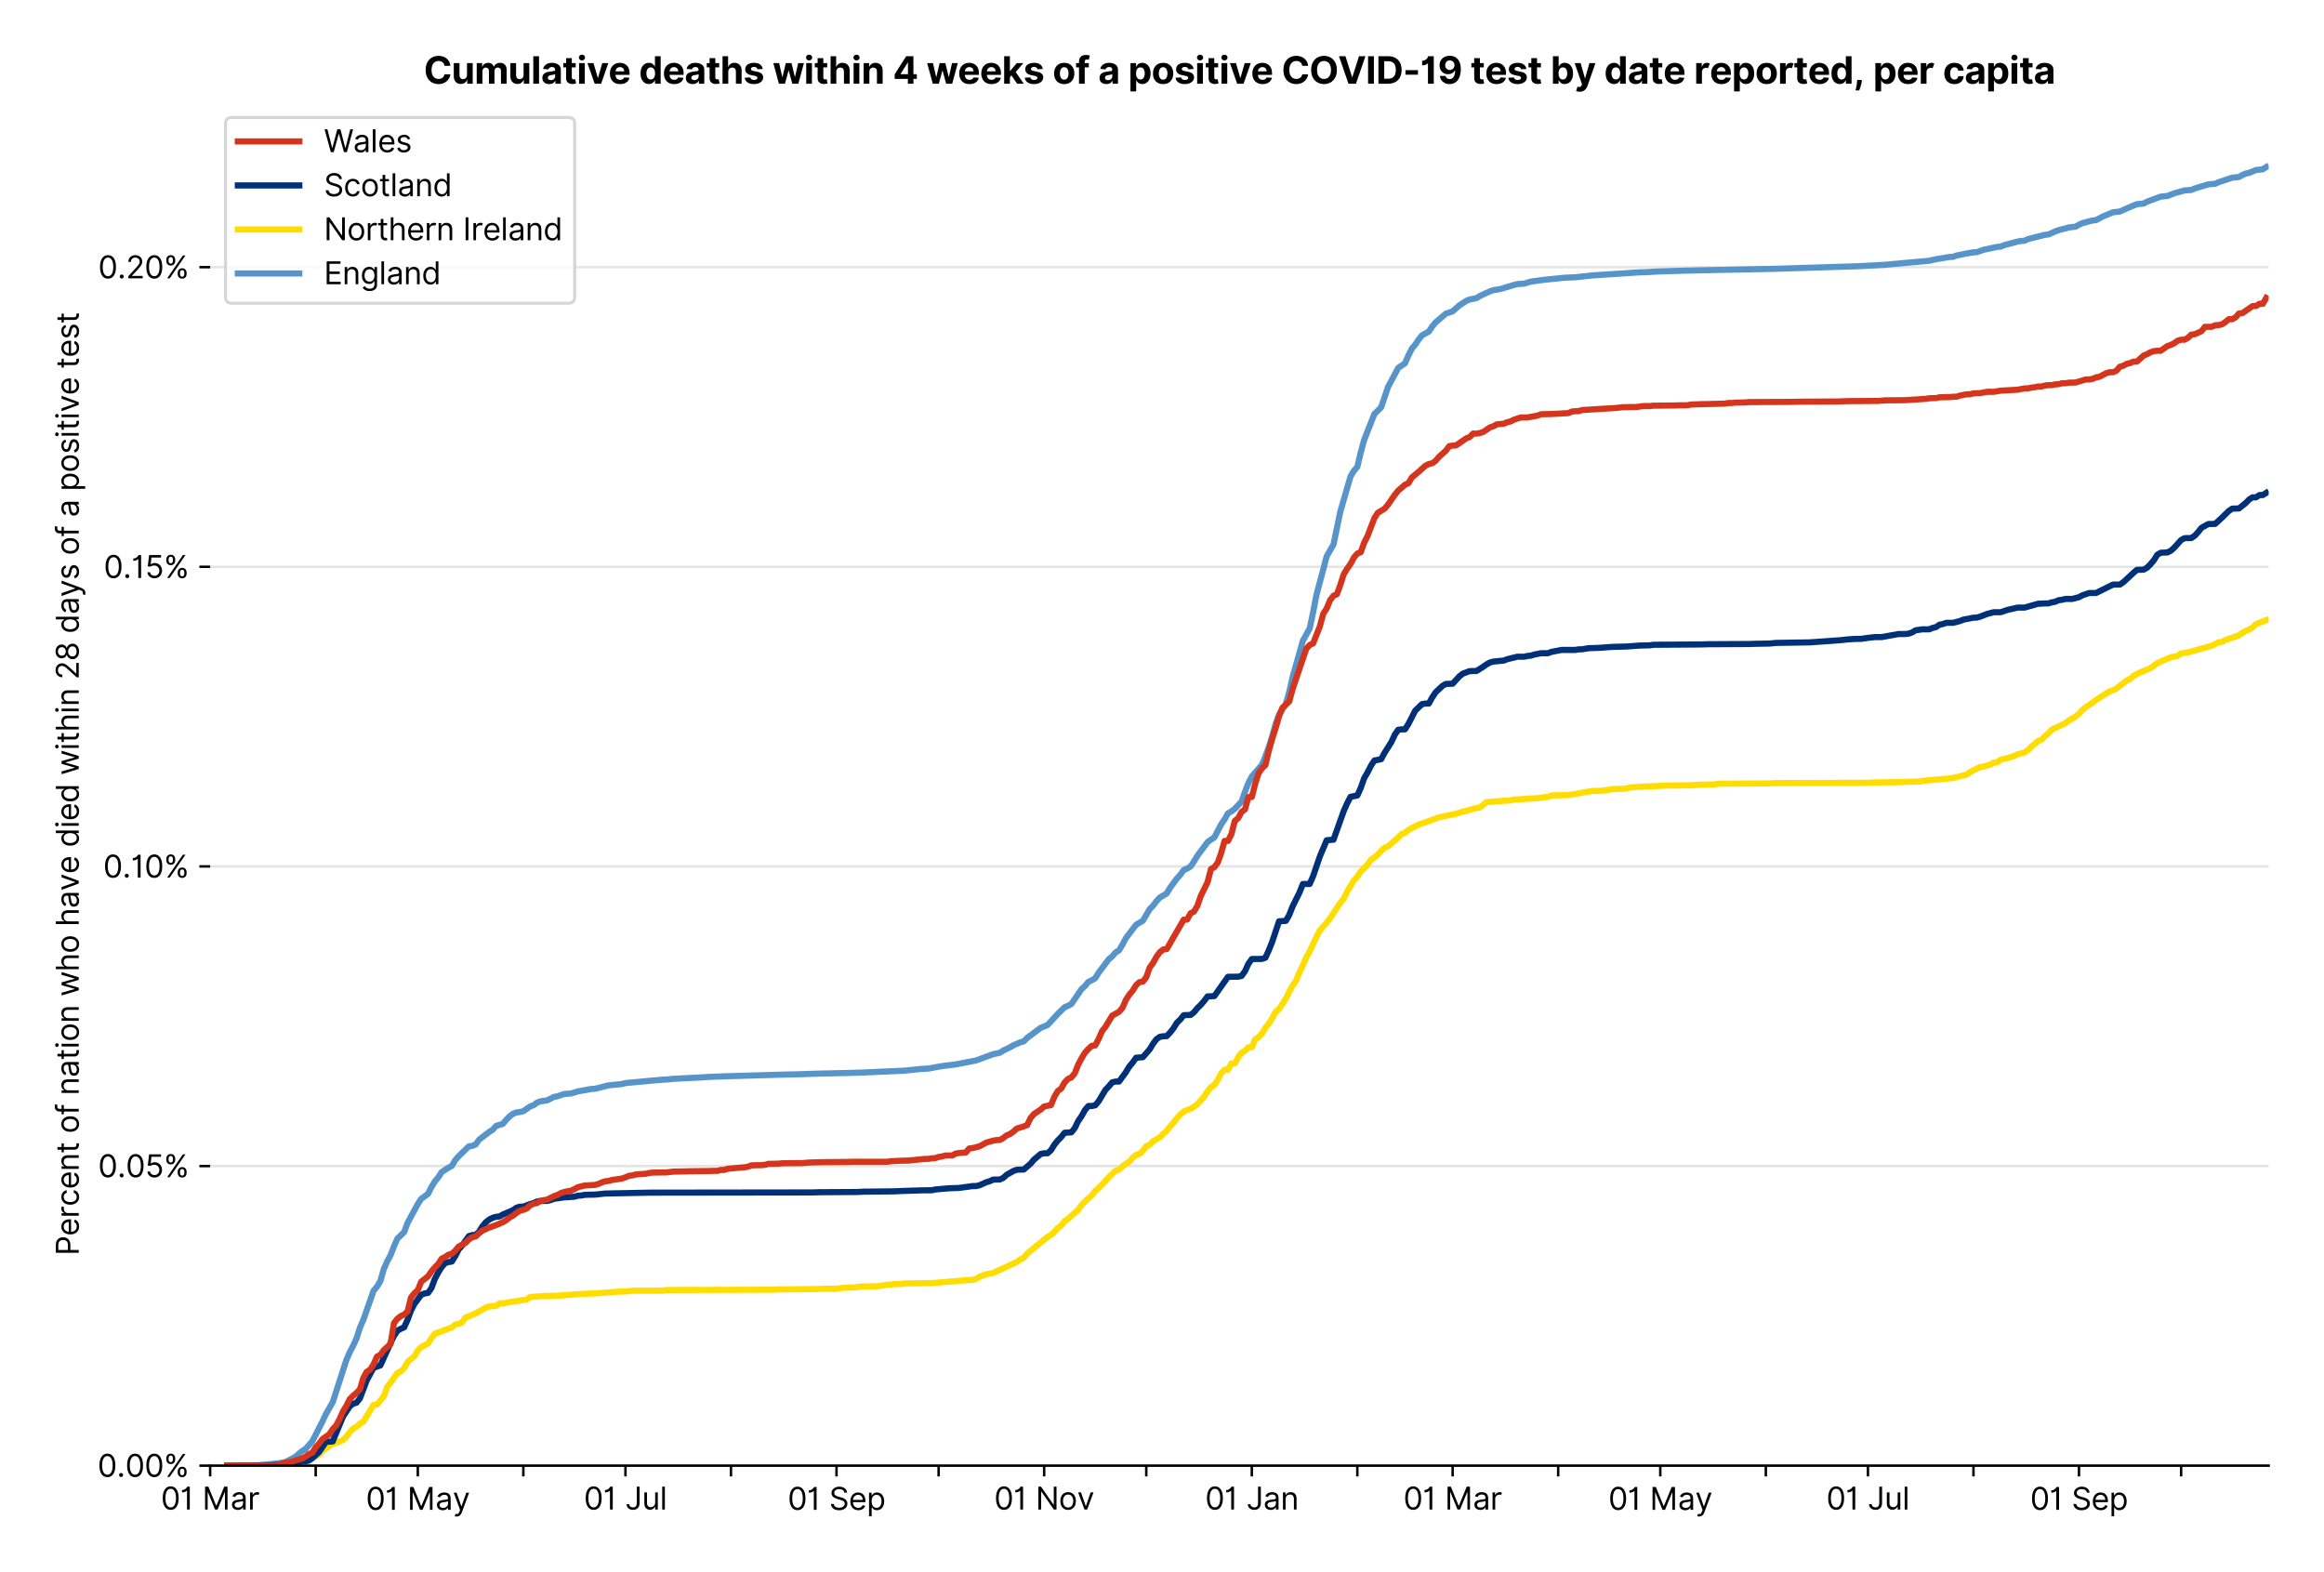 <?xml version="1.0" encoding="utf-8" standalone="no"?>
<!DOCTYPE svg PUBLIC "-//W3C//DTD SVG 1.1//EN"
  "http://www.w3.org/Graphics/SVG/1.1/DTD/svg11.dtd">
<svg version="1.1" viewBox="0 0 755.962 511.234" xmlns="http://www.w3.org/2000/svg" xmlns:xlink="http://www.w3.org/1999/xlink">
 <defs>
  <style type="text/css">*{stroke-linecap:butt;stroke-linejoin:round;}</style>
 </defs>
 <g id="figure_1">
  <g id="patch_1">
   <path d="M 0 511.234 
L 755.962 511.234 
L 755.962 0 
L 0 0 
z
" style="fill:#ffffff;"/>
  </g>
  <g id="axes_1">
   <g id="patch_2">
    <path d="M 68.362 476.745 
L 737.962 476.745 
L 737.962 33.225 
L 68.362 33.225 
z
" style="fill:#ffffff;"/>
   </g>
   <g id="matplotlib.axis_1">
    <g id="xtick_1">
     <g id="line2d_1">
      <defs>
       <path d="M 0 0 
L 0 3.5 
" id="m8a0fef4820" style="stroke:#000000;stroke-width:0.8;"/>
      </defs>
      <g>
       <use style="stroke:#000000;stroke-width:0.8;" x="68.362" xlink:href="#m8a0fef4820" y="476.745"/>
      </g>
     </g>
     <g id="text_1">
      <!-- 01 Mar -->
      <g transform="translate(52.326 491.018)scale(0.1 -0.1)">
       <defs>
        <path d="M 2000 -64 
Q 1230 -64 806 561 
Q 382 1186 382 2327 
Q 382 3459 809 4088 
Q 1236 4718 2000 4718 
Q 2764 4718 3191 4088 
Q 3618 3459 3618 2327 
Q 3618 1186 3194 561 
Q 2771 -64 2000 -64 
z
M 2000 436 
Q 2509 436 2791 927 
Q 3073 1418 3073 2327 
Q 3073 3234 2789 3730 
Q 2505 4227 2000 4227 
Q 1496 4227 1211 3730 
Q 927 3234 927 2327 
Q 927 1418 1210 927 
Q 1493 436 2000 436 
z
" id="Inter-Regular-30" transform="scale(0.016)"/>
        <path d="M 1973 4655 
L 1973 0 
L 1409 0 
L 1409 3836 
L 1373 3836 
Q 1341 3773 1209 3692 
Q 1077 3611 868 3551 
Q 659 3491 391 3491 
L 391 3964 
Q 661 3964 859 4061 
Q 1057 4159 1190 4291 
Q 1323 4423 1392 4529 
Q 1461 4636 1473 4655 
L 1973 4655 
z
" id="Inter-Regular-31" transform="scale(0.016)"/>
        <path id="Inter-Regular-20" transform="scale(0.016)"/>
        <path d="M 564 4655 
L 1236 4655 
L 2818 791 
L 2873 791 
L 4455 4655 
L 5127 4655 
L 5127 0 
L 4600 0 
L 4600 3536 
L 4555 3536 
L 3100 0 
L 2591 0 
L 1136 3536 
L 1091 3536 
L 1091 0 
L 564 0 
L 564 4655 
z
" id="Inter-Regular-4d" transform="scale(0.016)"/>
        <path d="M 1518 -82 
Q 1186 -82 916 44 
Q 646 170 486 410 
Q 327 650 327 991 
Q 327 1291 445 1478 
Q 564 1666 761 1773 
Q 959 1880 1199 1933 
Q 1439 1986 1682 2018 
Q 2000 2059 2199 2080 
Q 2398 2102 2490 2154 
Q 2582 2207 2582 2336 
L 2582 2355 
Q 2582 2691 2399 2877 
Q 2216 3064 1846 3064 
Q 1461 3064 1243 2895 
Q 1025 2727 936 2536 
L 427 2718 
Q 564 3036 792 3214 
Q 1021 3393 1292 3464 
Q 1564 3536 1827 3536 
Q 1996 3536 2215 3496 
Q 2434 3457 2640 3334 
Q 2846 3211 2982 2963 
Q 3118 2716 3118 2300 
L 3118 0 
L 2582 0 
L 2582 473 
L 2555 473 
Q 2500 359 2373 229 
Q 2246 100 2034 9 
Q 1823 -82 1518 -82 
z
M 1600 400 
Q 1918 400 2137 525 
Q 2357 650 2469 847 
Q 2582 1045 2582 1264 
L 2582 1755 
Q 2548 1714 2433 1681 
Q 2318 1648 2169 1624 
Q 2021 1600 1881 1583 
Q 1741 1566 1655 1555 
Q 1446 1527 1265 1467 
Q 1084 1407 974 1287 
Q 864 1168 864 964 
Q 864 684 1072 542 
Q 1280 400 1600 400 
z
" id="Inter-Regular-61" transform="scale(0.016)"/>
        <path d="M 491 0 
L 491 3491 
L 1009 3491 
L 1009 2964 
L 1046 2964 
Q 1139 3223 1389 3384 
Q 1639 3545 1955 3545 
Q 2100 3545 2209 3511 
Q 2318 3477 2400 3418 
L 2218 2964 
Q 2161 2993 2085 3010 
Q 2009 3027 1909 3027 
Q 1527 3027 1277 2794 
Q 1027 2561 1027 2209 
L 1027 0 
L 491 0 
z
" id="Inter-Regular-72" transform="scale(0.016)"/>
       </defs>
       <use xlink:href="#Inter-Regular-30"/>
       <use x="62.5" xlink:href="#Inter-Regular-31"/>
       <use x="106.676" xlink:href="#Inter-Regular-20"/>
       <use x="134.801" xlink:href="#Inter-Regular-4d"/>
       <use x="225.994" xlink:href="#Inter-Regular-61"/>
       <use x="282.386" xlink:href="#Inter-Regular-72"/>
      </g>
     </g>
    </g>
    <g id="xtick_2">
     <g id="line2d_2">
      <g>
       <use style="stroke:#000000;stroke-width:0.8;" x="102.689" xlink:href="#m8a0fef4820" y="476.745"/>
      </g>
     </g>
    </g>
    <g id="xtick_3">
     <g id="line2d_3">
      <g>
       <use style="stroke:#000000;stroke-width:0.8;" x="135.907" xlink:href="#m8a0fef4820" y="476.745"/>
      </g>
     </g>
     <g id="text_2">
      <!-- 01 May -->
      <g transform="translate(119.004 491.117)scale(0.1 -0.1)">
       <defs>
        <path d="M 818 -1355 
Q 682 -1355 575 -1333 
Q 468 -1311 427 -1291 
L 564 -818 
Q 857 -893 1053 -814 
Q 1250 -736 1391 -345 
L 1509 -18 
L 218 3491 
L 800 3491 
L 1764 709 
L 1800 709 
L 2764 3491 
L 3346 3491 
L 1846 -564 
Q 1550 -1355 818 -1355 
z
" id="Inter-Regular-79" transform="scale(0.016)"/>
       </defs>
       <use xlink:href="#Inter-Regular-30"/>
       <use x="62.5" xlink:href="#Inter-Regular-31"/>
       <use x="106.676" xlink:href="#Inter-Regular-20"/>
       <use x="134.801" xlink:href="#Inter-Regular-4d"/>
       <use x="225.994" xlink:href="#Inter-Regular-61"/>
       <use x="282.386" xlink:href="#Inter-Regular-79"/>
      </g>
     </g>
    </g>
    <g id="xtick_4">
     <g id="line2d_4">
      <g>
       <use style="stroke:#000000;stroke-width:0.8;" x="170.233" xlink:href="#m8a0fef4820" y="476.745"/>
      </g>
     </g>
    </g>
    <g id="xtick_5">
     <g id="line2d_5">
      <g>
       <use style="stroke:#000000;stroke-width:0.8;" x="203.452" xlink:href="#m8a0fef4820" y="476.745"/>
      </g>
     </g>
     <g id="text_3">
      <!-- 01 Jul -->
      <g transform="translate(189.908 491.018)scale(0.1 -0.1)">
       <defs>
        <path d="M 2346 4655 
L 2909 4655 
L 2909 1327 
Q 2909 657 2549 296 
Q 2189 -64 1582 -64 
Q 1200 -64 902 76 
Q 605 216 434 475 
Q 264 734 264 1091 
L 818 1091 
Q 818 795 1034 615 
Q 1250 436 1582 436 
Q 1948 436 2147 664 
Q 2346 893 2346 1327 
L 2346 4655 
z
" id="Inter-Regular-4a" transform="scale(0.016)"/>
        <path d="M 2691 1427 
L 2691 3491 
L 3227 3491 
L 3227 0 
L 2691 0 
L 2691 591 
L 2655 591 
Q 2532 325 2273 140 
Q 2014 -45 1618 -45 
Q 1127 -45 809 280 
Q 491 605 491 1273 
L 491 3491 
L 1027 3491 
L 1027 1309 
Q 1027 927 1242 700 
Q 1457 473 1791 473 
Q 1991 473 2199 575 
Q 2407 677 2549 888 
Q 2691 1100 2691 1427 
z
" id="Inter-Regular-75" transform="scale(0.016)"/>
        <path d="M 1027 4655 
L 1027 0 
L 491 0 
L 491 4655 
L 1027 4655 
z
" id="Inter-Regular-6c" transform="scale(0.016)"/>
       </defs>
       <use xlink:href="#Inter-Regular-30"/>
       <use x="62.5" xlink:href="#Inter-Regular-31"/>
       <use x="106.676" xlink:href="#Inter-Regular-20"/>
       <use x="134.801" xlink:href="#Inter-Regular-4a"/>
       <use x="189.063" xlink:href="#Inter-Regular-75"/>
       <use x="247.159" xlink:href="#Inter-Regular-6c"/>
      </g>
     </g>
    </g>
    <g id="xtick_6">
     <g id="line2d_6">
      <g>
       <use style="stroke:#000000;stroke-width:0.8;" x="237.778" xlink:href="#m8a0fef4820" y="476.745"/>
      </g>
     </g>
    </g>
    <g id="xtick_7">
     <g id="line2d_7">
      <g>
       <use style="stroke:#000000;stroke-width:0.8;" x="272.104" xlink:href="#m8a0fef4820" y="476.745"/>
      </g>
     </g>
     <g id="text_4">
      <!-- 01 Sep -->
      <g transform="translate(256.217 491.117)scale(0.1 -0.1)">
       <defs>
        <path d="M 3109 3491 
Q 3068 3836 2777 4027 
Q 2486 4218 2064 4218 
Q 1600 4218 1318 3999 
Q 1036 3780 1036 3445 
Q 1036 3195 1189 3042 
Q 1343 2889 1553 2803 
Q 1764 2718 1936 2673 
L 2409 2545 
Q 2591 2498 2815 2414 
Q 3039 2330 3244 2185 
Q 3450 2041 3584 1816 
Q 3718 1591 3718 1264 
Q 3718 886 3521 581 
Q 3325 277 2949 97 
Q 2573 -82 2036 -82 
Q 1286 -82 845 272 
Q 405 627 364 1200 
L 946 1200 
Q 968 936 1124 764 
Q 1280 593 1519 510 
Q 1759 427 2036 427 
Q 2359 427 2616 533 
Q 2873 639 3023 828 
Q 3173 1018 3173 1273 
Q 3173 1505 3043 1650 
Q 2914 1795 2702 1886 
Q 2491 1977 2246 2045 
L 1673 2209 
Q 1127 2366 809 2657 
Q 491 2948 491 3418 
Q 491 3809 703 4101 
Q 916 4393 1276 4555 
Q 1636 4718 2082 4718 
Q 2532 4718 2882 4558 
Q 3232 4398 3437 4120 
Q 3643 3843 3655 3491 
L 3109 3491 
z
" id="Inter-Regular-53" transform="scale(0.016)"/>
        <path d="M 1955 -73 
Q 1450 -73 1085 151 
Q 721 375 524 778 
Q 327 1182 327 1718 
Q 327 2255 524 2665 
Q 721 3075 1074 3305 
Q 1427 3536 1900 3536 
Q 2173 3536 2439 3445 
Q 2705 3355 2923 3151 
Q 3141 2948 3270 2614 
Q 3400 2280 3400 1791 
L 3400 1564 
L 866 1564 
Q 884 1005 1183 707 
Q 1482 409 1955 409 
Q 2271 409 2498 545 
Q 2725 682 2827 955 
L 3346 809 
Q 3223 414 2854 170 
Q 2486 -73 1955 -73 
z
M 866 2027 
L 2855 2027 
Q 2855 2470 2595 2762 
Q 2336 3055 1900 3055 
Q 1593 3055 1368 2911 
Q 1143 2768 1013 2533 
Q 884 2298 866 2027 
z
" id="Inter-Regular-65" transform="scale(0.016)"/>
        <path d="M 491 -1309 
L 491 3491 
L 1009 3491 
L 1009 2936 
L 1073 2936 
Q 1132 3027 1237 3169 
Q 1343 3311 1542 3423 
Q 1741 3536 2082 3536 
Q 2523 3536 2859 3315 
Q 3196 3095 3384 2690 
Q 3573 2286 3573 1736 
Q 3573 1182 3384 776 
Q 3196 370 2861 148 
Q 2527 -73 2091 -73 
Q 1755 -73 1552 39 
Q 1350 152 1241 296 
Q 1132 441 1073 536 
L 1027 536 
L 1027 -1309 
L 491 -1309 
z
M 1018 1745 
Q 1018 1152 1276 780 
Q 1534 409 2018 409 
Q 2355 409 2581 587 
Q 2807 766 2921 1069 
Q 3036 1373 3036 1745 
Q 3036 2114 2923 2410 
Q 2811 2707 2585 2881 
Q 2359 3055 2018 3055 
Q 1527 3055 1272 2693 
Q 1018 2332 1018 1745 
z
" id="Inter-Regular-70" transform="scale(0.016)"/>
       </defs>
       <use xlink:href="#Inter-Regular-30"/>
       <use x="62.5" xlink:href="#Inter-Regular-31"/>
       <use x="106.676" xlink:href="#Inter-Regular-20"/>
       <use x="134.801" xlink:href="#Inter-Regular-53"/>
       <use x="198.58" xlink:href="#Inter-Regular-65"/>
       <use x="256.818" xlink:href="#Inter-Regular-70"/>
      </g>
     </g>
    </g>
    <g id="xtick_8">
     <g id="line2d_8">
      <g>
       <use style="stroke:#000000;stroke-width:0.8;" x="305.323" xlink:href="#m8a0fef4820" y="476.745"/>
      </g>
     </g>
    </g>
    <g id="xtick_9">
     <g id="line2d_9">
      <g>
       <use style="stroke:#000000;stroke-width:0.8;" x="339.649" xlink:href="#m8a0fef4820" y="476.745"/>
      </g>
     </g>
     <g id="text_5">
      <!-- 01 Nov -->
      <g transform="translate(323.378 491.018)scale(0.1 -0.1)">
       <defs>
        <path d="M 4255 4655 
L 4255 0 
L 3709 0 
L 1173 3655 
L 1127 3655 
L 1127 0 
L 564 0 
L 564 4655 
L 1109 4655 
L 3655 991 
L 3700 991 
L 3700 4655 
L 4255 4655 
z
" id="Inter-Regular-4e" transform="scale(0.016)"/>
        <path d="M 1909 -73 
Q 1436 -73 1080 152 
Q 725 377 526 781 
Q 327 1186 327 1727 
Q 327 2273 526 2679 
Q 725 3086 1080 3311 
Q 1436 3536 1909 3536 
Q 2382 3536 2737 3311 
Q 3093 3086 3292 2679 
Q 3491 2273 3491 1727 
Q 3491 1186 3292 781 
Q 3093 377 2737 152 
Q 2382 -73 1909 -73 
z
M 1909 409 
Q 2268 409 2500 593 
Q 2732 777 2843 1077 
Q 2955 1377 2955 1727 
Q 2955 2077 2843 2379 
Q 2732 2682 2500 2868 
Q 2268 3055 1909 3055 
Q 1550 3055 1318 2868 
Q 1086 2682 975 2379 
Q 864 2077 864 1727 
Q 864 1377 975 1077 
Q 1086 777 1318 593 
Q 1550 409 1909 409 
z
" id="Inter-Regular-6f" transform="scale(0.016)"/>
        <path d="M 3346 3491 
L 2055 0 
L 1509 0 
L 218 3491 
L 800 3491 
L 1764 709 
L 1800 709 
L 2764 3491 
L 3346 3491 
z
" id="Inter-Regular-76" transform="scale(0.016)"/>
       </defs>
       <use xlink:href="#Inter-Regular-30"/>
       <use x="62.5" xlink:href="#Inter-Regular-31"/>
       <use x="106.676" xlink:href="#Inter-Regular-20"/>
       <use x="134.801" xlink:href="#Inter-Regular-4e"/>
       <use x="210.085" xlink:href="#Inter-Regular-6f"/>
       <use x="269.744" xlink:href="#Inter-Regular-76"/>
      </g>
     </g>
    </g>
    <g id="xtick_10">
     <g id="line2d_10">
      <g>
       <use style="stroke:#000000;stroke-width:0.8;" x="372.868" xlink:href="#m8a0fef4820" y="476.745"/>
      </g>
     </g>
    </g>
    <g id="xtick_11">
     <g id="line2d_11">
      <g>
       <use style="stroke:#000000;stroke-width:0.8;" x="407.194" xlink:href="#m8a0fef4820" y="476.745"/>
      </g>
     </g>
     <g id="text_6">
      <!-- 01 Jan -->
      <g transform="translate(391.995 491.018)scale(0.1 -0.1)">
       <defs>
        <path d="M 1027 2100 
L 1027 0 
L 491 0 
L 491 3491 
L 1009 3491 
L 1009 2945 
L 1055 2945 
Q 1177 3211 1427 3373 
Q 1677 3536 2073 3536 
Q 2602 3536 2928 3211 
Q 3255 2886 3255 2218 
L 3255 0 
L 2718 0 
L 2718 2182 
Q 2718 2593 2504 2824 
Q 2291 3055 1918 3055 
Q 1534 3055 1280 2806 
Q 1027 2557 1027 2100 
z
" id="Inter-Regular-6e" transform="scale(0.016)"/>
       </defs>
       <use xlink:href="#Inter-Regular-30"/>
       <use x="62.5" xlink:href="#Inter-Regular-31"/>
       <use x="106.676" xlink:href="#Inter-Regular-20"/>
       <use x="134.801" xlink:href="#Inter-Regular-4a"/>
       <use x="189.063" xlink:href="#Inter-Regular-61"/>
       <use x="245.455" xlink:href="#Inter-Regular-6e"/>
      </g>
     </g>
    </g>
    <g id="xtick_12">
     <g id="line2d_12">
      <g>
       <use style="stroke:#000000;stroke-width:0.8;" x="441.52" xlink:href="#m8a0fef4820" y="476.745"/>
      </g>
     </g>
    </g>
    <g id="xtick_13">
     <g id="line2d_13">
      <g>
       <use style="stroke:#000000;stroke-width:0.8;" x="472.524" xlink:href="#m8a0fef4820" y="476.745"/>
      </g>
     </g>
     <g id="text_7">
      <!-- 01 Mar -->
      <g transform="translate(456.487 491.018)scale(0.1 -0.1)">
       <use xlink:href="#Inter-Regular-30"/>
       <use x="62.5" xlink:href="#Inter-Regular-31"/>
       <use x="106.676" xlink:href="#Inter-Regular-20"/>
       <use x="134.801" xlink:href="#Inter-Regular-4d"/>
       <use x="225.994" xlink:href="#Inter-Regular-61"/>
       <use x="282.386" xlink:href="#Inter-Regular-72"/>
      </g>
     </g>
    </g>
    <g id="xtick_14">
     <g id="line2d_14">
      <g>
       <use style="stroke:#000000;stroke-width:0.8;" x="506.85" xlink:href="#m8a0fef4820" y="476.745"/>
      </g>
     </g>
    </g>
    <g id="xtick_15">
     <g id="line2d_15">
      <g>
       <use style="stroke:#000000;stroke-width:0.8;" x="540.069" xlink:href="#m8a0fef4820" y="476.745"/>
      </g>
     </g>
     <g id="text_8">
      <!-- 01 May -->
      <g transform="translate(523.166 491.117)scale(0.1 -0.1)">
       <use xlink:href="#Inter-Regular-30"/>
       <use x="62.5" xlink:href="#Inter-Regular-31"/>
       <use x="106.676" xlink:href="#Inter-Regular-20"/>
       <use x="134.801" xlink:href="#Inter-Regular-4d"/>
       <use x="225.994" xlink:href="#Inter-Regular-61"/>
       <use x="282.386" xlink:href="#Inter-Regular-79"/>
      </g>
     </g>
    </g>
    <g id="xtick_16">
     <g id="line2d_16">
      <g>
       <use style="stroke:#000000;stroke-width:0.8;" x="574.395" xlink:href="#m8a0fef4820" y="476.745"/>
      </g>
     </g>
    </g>
    <g id="xtick_17">
     <g id="line2d_17">
      <g>
       <use style="stroke:#000000;stroke-width:0.8;" x="607.614" xlink:href="#m8a0fef4820" y="476.745"/>
      </g>
     </g>
     <g id="text_9">
      <!-- 01 Jul -->
      <g transform="translate(594.07 491.018)scale(0.1 -0.1)">
       <use xlink:href="#Inter-Regular-30"/>
       <use x="62.5" xlink:href="#Inter-Regular-31"/>
       <use x="106.676" xlink:href="#Inter-Regular-20"/>
       <use x="134.801" xlink:href="#Inter-Regular-4a"/>
       <use x="189.063" xlink:href="#Inter-Regular-75"/>
       <use x="247.159" xlink:href="#Inter-Regular-6c"/>
      </g>
     </g>
    </g>
    <g id="xtick_18">
     <g id="line2d_18">
      <g>
       <use style="stroke:#000000;stroke-width:0.8;" x="641.94" xlink:href="#m8a0fef4820" y="476.745"/>
      </g>
     </g>
    </g>
    <g id="xtick_19">
     <g id="line2d_19">
      <g>
       <use style="stroke:#000000;stroke-width:0.8;" x="676.266" xlink:href="#m8a0fef4820" y="476.745"/>
      </g>
     </g>
     <g id="text_10">
      <!-- 01 Sep -->
      <g transform="translate(660.378 491.117)scale(0.1 -0.1)">
       <use xlink:href="#Inter-Regular-30"/>
       <use x="62.5" xlink:href="#Inter-Regular-31"/>
       <use x="106.676" xlink:href="#Inter-Regular-20"/>
       <use x="134.801" xlink:href="#Inter-Regular-53"/>
       <use x="198.58" xlink:href="#Inter-Regular-65"/>
       <use x="256.818" xlink:href="#Inter-Regular-70"/>
      </g>
     </g>
    </g>
    <g id="xtick_20">
     <g id="line2d_20">
      <g>
       <use style="stroke:#000000;stroke-width:0.8;" x="709.485" xlink:href="#m8a0fef4820" y="476.745"/>
      </g>
     </g>
    </g>
   </g>
   <g id="matplotlib.axis_2">
    <g id="ytick_1">
     <g id="line2d_21">
      <path clip-path="url(#p8e87173824)" d="M 68.362 476.745 
L 737.962 476.745 
" style="fill:none;stroke:#e5e5e5;stroke-linecap:square;stroke-width:0.8;"/>
     </g>
     <g id="line2d_22">
      <defs>
       <path d="M 0 0 
L -3.5 0 
" id="m456c9c2b48" style="stroke:#000000;stroke-width:0.8;"/>
      </defs>
      <g>
       <use style="stroke:#000000;stroke-width:0.8;" x="68.362" xlink:href="#m456c9c2b48" y="476.745"/>
      </g>
     </g>
     <g id="text_11">
      <!-- 0.00% -->
      <g transform="translate(31.731 480.382)scale(0.1 -0.1)">
       <defs>
        <path d="M 882 -36 
Q 714 -36 593 84 
Q 473 205 473 373 
Q 473 541 593 661 
Q 714 782 882 782 
Q 1050 782 1170 661 
Q 1291 541 1291 373 
Q 1291 205 1170 84 
Q 1050 -36 882 -36 
z
" id="Inter-Regular-2e" transform="scale(0.016)"/>
        <path d="M 2855 873 
L 2855 1118 
Q 2855 1373 2960 1585 
Q 3066 1798 3269 1926 
Q 3473 2055 3764 2055 
Q 4059 2055 4259 1926 
Q 4459 1798 4561 1585 
Q 4664 1373 4664 1118 
L 4664 873 
Q 4664 618 4560 405 
Q 4457 193 4256 64 
Q 4055 -64 3764 -64 
Q 3468 -64 3266 64 
Q 3064 193 2959 405 
Q 2855 618 2855 873 
z
M 536 3536 
L 536 3782 
Q 536 4036 642 4248 
Q 748 4461 951 4589 
Q 1155 4718 1446 4718 
Q 1741 4718 1941 4589 
Q 2141 4461 2243 4248 
Q 2346 4036 2346 3782 
L 2346 3536 
Q 2346 3282 2242 3069 
Q 2139 2857 1937 2728 
Q 1736 2600 1446 2600 
Q 1150 2600 948 2728 
Q 746 2857 641 3069 
Q 536 3282 536 3536 
z
M 709 0 
L 3909 4655 
L 4427 4655 
L 1227 0 
L 709 0 
z
M 3318 1118 
L 3318 873 
Q 3318 661 3418 494 
Q 3518 327 3764 327 
Q 4002 327 4101 494 
Q 4200 661 4200 873 
L 4200 1118 
Q 4200 1330 4104 1497 
Q 4009 1664 3764 1664 
Q 3525 1664 3421 1497 
Q 3318 1330 3318 1118 
z
M 1000 3782 
L 1000 3536 
Q 1000 3325 1100 3158 
Q 1200 2991 1446 2991 
Q 1684 2991 1783 3158 
Q 1882 3325 1882 3536 
L 1882 3782 
Q 1882 3993 1786 4160 
Q 1691 4327 1446 4327 
Q 1207 4327 1103 4160 
Q 1000 3993 1000 3782 
z
" id="Inter-Regular-25" transform="scale(0.016)"/>
       </defs>
       <use xlink:href="#Inter-Regular-30"/>
       <use x="62.5" xlink:href="#Inter-Regular-2e"/>
       <use x="90.057" xlink:href="#Inter-Regular-30"/>
       <use x="152.557" xlink:href="#Inter-Regular-30"/>
       <use x="215.057" xlink:href="#Inter-Regular-25"/>
      </g>
     </g>
    </g>
    <g id="ytick_2">
     <g id="line2d_23">
      <path clip-path="url(#p8e87173824)" d="M 68.362 379.285 
L 737.962 379.285 
" style="fill:none;stroke:#e5e5e5;stroke-linecap:square;stroke-width:0.8;"/>
     </g>
     <g id="line2d_24">
      <g>
       <use style="stroke:#000000;stroke-width:0.8;" x="68.362" xlink:href="#m456c9c2b48" y="379.285"/>
      </g>
     </g>
     <g id="text_12">
      <!-- 0.05% -->
      <g transform="translate(31.902 382.922)scale(0.1 -0.1)">
       <defs>
        <path d="M 1936 -64 
Q 1536 -64 1216 95 
Q 896 255 702 532 
Q 509 809 491 1164 
L 1036 1164 
Q 1068 848 1324 642 
Q 1580 436 1936 436 
Q 2223 436 2447 570 
Q 2671 705 2799 940 
Q 2927 1175 2927 1473 
Q 2927 1777 2794 2017 
Q 2661 2257 2429 2395 
Q 2198 2534 1900 2536 
Q 1686 2539 1461 2472 
Q 1236 2405 1091 2300 
L 564 2364 
L 846 4655 
L 3264 4655 
L 3264 4155 
L 1318 4155 
L 1155 2782 
L 1182 2782 
Q 1325 2895 1541 2970 
Q 1757 3045 1991 3045 
Q 2418 3045 2753 2842 
Q 3089 2639 3281 2286 
Q 3473 1934 3473 1482 
Q 3473 1036 3274 687 
Q 3075 339 2727 137 
Q 2380 -64 1936 -64 
z
" id="Inter-Regular-35" transform="scale(0.016)"/>
       </defs>
       <use xlink:href="#Inter-Regular-30"/>
       <use x="62.5" xlink:href="#Inter-Regular-2e"/>
       <use x="90.057" xlink:href="#Inter-Regular-30"/>
       <use x="152.557" xlink:href="#Inter-Regular-35"/>
       <use x="213.352" xlink:href="#Inter-Regular-25"/>
      </g>
     </g>
    </g>
    <g id="ytick_3">
     <g id="line2d_25">
      <path clip-path="url(#p8e87173824)" d="M 68.362 281.825 
L 737.962 281.825 
" style="fill:none;stroke:#e5e5e5;stroke-linecap:square;stroke-width:0.8;"/>
     </g>
     <g id="line2d_26">
      <g>
       <use style="stroke:#000000;stroke-width:0.8;" x="68.362" xlink:href="#m456c9c2b48" y="281.825"/>
      </g>
     </g>
     <g id="text_13">
      <!-- 0.10% -->
      <g transform="translate(33.564 285.461)scale(0.1 -0.1)">
       <use xlink:href="#Inter-Regular-30"/>
       <use x="62.5" xlink:href="#Inter-Regular-2e"/>
       <use x="90.057" xlink:href="#Inter-Regular-31"/>
       <use x="134.233" xlink:href="#Inter-Regular-30"/>
       <use x="196.733" xlink:href="#Inter-Regular-25"/>
      </g>
     </g>
    </g>
    <g id="ytick_4">
     <g id="line2d_27">
      <path clip-path="url(#p8e87173824)" d="M 68.362 184.364 
L 737.962 184.364 
" style="fill:none;stroke:#e5e5e5;stroke-linecap:square;stroke-width:0.8;"/>
     </g>
     <g id="line2d_28">
      <g>
       <use style="stroke:#000000;stroke-width:0.8;" x="68.362" xlink:href="#m456c9c2b48" y="184.364"/>
      </g>
     </g>
     <g id="text_14">
      <!-- 0.15% -->
      <g transform="translate(33.734 188.001)scale(0.1 -0.1)">
       <use xlink:href="#Inter-Regular-30"/>
       <use x="62.5" xlink:href="#Inter-Regular-2e"/>
       <use x="90.057" xlink:href="#Inter-Regular-31"/>
       <use x="134.233" xlink:href="#Inter-Regular-35"/>
       <use x="195.028" xlink:href="#Inter-Regular-25"/>
      </g>
     </g>
    </g>
    <g id="ytick_5">
     <g id="line2d_29">
      <path clip-path="url(#p8e87173824)" d="M 68.362 86.904 
L 737.962 86.904 
" style="fill:none;stroke:#e5e5e5;stroke-linecap:square;stroke-width:0.8;"/>
     </g>
     <g id="line2d_30">
      <g>
       <use style="stroke:#000000;stroke-width:0.8;" x="68.362" xlink:href="#m456c9c2b48" y="86.904"/>
      </g>
     </g>
     <g id="text_15">
      <!-- 0.20% -->
      <g transform="translate(31.93 90.541)scale(0.1 -0.1)">
       <defs>
        <path d="M 482 0 
L 482 409 
L 2018 2091 
Q 2289 2386 2464 2605 
Q 2639 2825 2724 3019 
Q 2809 3214 2809 3427 
Q 2809 3795 2553 4011 
Q 2298 4227 1918 4227 
Q 1514 4227 1275 3985 
Q 1036 3743 1036 3345 
L 500 3345 
Q 500 3755 688 4064 
Q 877 4373 1203 4545 
Q 1530 4718 1936 4718 
Q 2346 4718 2661 4545 
Q 2977 4373 3156 4079 
Q 3336 3786 3336 3427 
Q 3336 3170 3244 2926 
Q 3152 2682 2926 2383 
Q 2700 2084 2300 1655 
L 1255 536 
L 1255 500 
L 3418 500 
L 3418 0 
L 482 0 
z
" id="Inter-Regular-32" transform="scale(0.016)"/>
       </defs>
       <use xlink:href="#Inter-Regular-30"/>
       <use x="62.5" xlink:href="#Inter-Regular-2e"/>
       <use x="90.057" xlink:href="#Inter-Regular-32"/>
       <use x="150.568" xlink:href="#Inter-Regular-30"/>
       <use x="213.068" xlink:href="#Inter-Regular-25"/>
      </g>
     </g>
    </g>
    <g id="text_16">
     <!-- Percent of nation who have died within 28 days of a positive test -->
     <g transform="translate(25.614 408.396)rotate(-90)scale(0.1 -0.1)">
      <defs>
       <path d="M 564 0 
L 564 4655 
L 2136 4655 
Q 2684 4655 3033 4458 
Q 3382 4261 3550 3927 
Q 3718 3593 3718 3182 
Q 3718 2770 3551 2434 
Q 3384 2098 3036 1899 
Q 2689 1700 2146 1700 
L 1127 1700 
L 1127 0 
L 564 0 
z
M 1127 2200 
L 2127 2200 
Q 2689 2200 2926 2482 
Q 3164 2764 3164 3182 
Q 3164 3602 2925 3878 
Q 2686 4155 2118 4155 
L 1127 4155 
L 1127 2200 
z
" id="Inter-Regular-50" transform="scale(0.016)"/>
       <path d="M 1909 -73 
Q 1418 -73 1063 159 
Q 709 391 518 798 
Q 327 1205 327 1727 
Q 327 2259 524 2667 
Q 721 3075 1074 3305 
Q 1427 3536 1900 3536 
Q 2268 3536 2563 3400 
Q 2859 3264 3047 3018 
Q 3236 2773 3282 2445 
L 2746 2445 
Q 2684 2684 2474 2869 
Q 2264 3055 1909 3055 
Q 1439 3055 1151 2697 
Q 864 2339 864 1745 
Q 864 1139 1148 774 
Q 1432 409 1909 409 
Q 2223 409 2447 570 
Q 2671 732 2746 1018 
L 3282 1018 
Q 3236 709 3058 462 
Q 2880 216 2588 71 
Q 2296 -73 1909 -73 
z
" id="Inter-Regular-63" transform="scale(0.016)"/>
       <path d="M 2009 3491 
L 2009 3036 
L 1264 3036 
L 1264 1000 
Q 1264 773 1331 660 
Q 1398 548 1503 510 
Q 1609 473 1727 473 
Q 1816 473 1873 483 
Q 1930 493 1964 500 
L 2073 18 
Q 2018 -2 1920 -23 
Q 1823 -45 1673 -45 
Q 1446 -45 1228 52 
Q 1011 150 869 350 
Q 727 550 727 855 
L 727 3036 
L 200 3036 
L 200 3491 
L 727 3491 
L 727 4327 
L 1264 4327 
L 1264 3491 
L 2009 3491 
z
" id="Inter-Regular-74" transform="scale(0.016)"/>
       <path d="M 2046 3491 
L 2046 3036 
L 1264 3036 
L 1264 0 
L 727 0 
L 727 3036 
L 164 3036 
L 164 3491 
L 727 3491 
L 727 3973 
Q 727 4273 868 4473 
Q 1009 4673 1234 4773 
Q 1459 4873 1709 4873 
Q 1907 4873 2032 4841 
Q 2157 4809 2218 4782 
L 2064 4318 
Q 2023 4332 1951 4352 
Q 1880 4373 1764 4373 
Q 1498 4373 1381 4239 
Q 1264 4105 1264 3845 
L 1264 3491 
L 2046 3491 
z
" id="Inter-Regular-66" transform="scale(0.016)"/>
       <path d="M 491 0 
L 491 3491 
L 1027 3491 
L 1027 0 
L 491 0 
z
M 764 4073 
Q 607 4073 494 4179 
Q 382 4286 382 4436 
Q 382 4586 494 4693 
Q 607 4800 764 4800 
Q 921 4800 1033 4693 
Q 1146 4586 1146 4436 
Q 1146 4286 1033 4179 
Q 921 4073 764 4073 
z
" id="Inter-Regular-69" transform="scale(0.016)"/>
       <path d="M 1282 0 
L 218 3491 
L 782 3491 
L 1536 818 
L 1573 818 
L 2318 3491 
L 2891 3491 
L 3627 827 
L 3664 827 
L 4418 3491 
L 4982 3491 
L 3918 0 
L 3391 0 
L 2627 2682 
L 2573 2682 
L 1809 0 
L 1282 0 
z
" id="Inter-Regular-77" transform="scale(0.016)"/>
       <path d="M 1027 2100 
L 1027 0 
L 491 0 
L 491 4655 
L 1027 4655 
L 1027 2945 
L 1073 2945 
Q 1196 3216 1442 3376 
Q 1689 3536 2100 3536 
Q 2636 3536 2963 3213 
Q 3291 2891 3291 2218 
L 3291 0 
L 2755 0 
L 2755 2182 
Q 2755 2598 2540 2826 
Q 2325 3055 1946 3055 
Q 1548 3055 1287 2806 
Q 1027 2557 1027 2100 
z
" id="Inter-Regular-68" transform="scale(0.016)"/>
       <path d="M 1809 -73 
Q 1373 -73 1039 148 
Q 705 370 516 776 
Q 327 1182 327 1736 
Q 327 2286 516 2690 
Q 705 3095 1041 3315 
Q 1377 3536 1818 3536 
Q 2159 3536 2358 3423 
Q 2557 3311 2662 3169 
Q 2768 3027 2827 2936 
L 2873 2936 
L 2873 4655 
L 3409 4655 
L 3409 0 
L 2891 0 
L 2891 536 
L 2827 536 
Q 2768 441 2659 296 
Q 2550 152 2348 39 
Q 2146 -73 1809 -73 
z
M 1882 409 
Q 2366 409 2624 780 
Q 2882 1152 2882 1745 
Q 2882 2332 2627 2693 
Q 2373 3055 1882 3055 
Q 1541 3055 1315 2881 
Q 1089 2707 976 2410 
Q 864 2114 864 1745 
Q 864 1373 978 1069 
Q 1093 766 1319 587 
Q 1546 409 1882 409 
z
" id="Inter-Regular-64" transform="scale(0.016)"/>
       <path d="M 1973 -64 
Q 1505 -64 1147 103 
Q 789 270 589 564 
Q 389 859 391 1236 
Q 389 1532 507 1783 
Q 625 2034 830 2203 
Q 1036 2373 1291 2418 
L 1291 2445 
Q 957 2532 759 2821 
Q 561 3111 564 3482 
Q 561 3836 743 4115 
Q 925 4395 1244 4556 
Q 1564 4718 1973 4718 
Q 2377 4718 2695 4556 
Q 3014 4395 3197 4115 
Q 3380 3836 3382 3482 
Q 3380 3111 3181 2821 
Q 2982 2532 2655 2445 
L 2655 2418 
Q 2907 2373 3109 2203 
Q 3311 2034 3431 1783 
Q 3552 1532 3555 1236 
Q 3552 859 3351 564 
Q 3150 270 2794 103 
Q 2439 -64 1973 -64 
z
M 1973 436 
Q 2446 436 2722 662 
Q 2998 889 3000 1264 
Q 2998 1527 2864 1729 
Q 2730 1932 2499 2048 
Q 2268 2164 1973 2164 
Q 1675 2164 1442 2048 
Q 1209 1932 1076 1729 
Q 943 1527 946 1264 
Q 943 889 1218 662 
Q 1493 436 1973 436 
z
M 1973 2645 
Q 2348 2645 2591 2864 
Q 2834 3084 2836 3445 
Q 2834 3800 2596 4013 
Q 2359 4227 1973 4227 
Q 1582 4227 1344 4013 
Q 1107 3800 1109 3445 
Q 1107 3084 1349 2864 
Q 1591 2645 1973 2645 
z
" id="Inter-Regular-38" transform="scale(0.016)"/>
       <path d="M 2964 2709 
L 2482 2573 
Q 2411 2755 2245 2914 
Q 2080 3073 1727 3073 
Q 1407 3073 1194 2926 
Q 982 2780 982 2555 
Q 982 2355 1127 2239 
Q 1273 2123 1582 2045 
L 2100 1918 
Q 3027 1691 3027 973 
Q 3027 673 2855 436 
Q 2684 200 2377 63 
Q 2071 -73 1664 -73 
Q 1130 -73 780 159 
Q 430 391 336 836 
L 846 964 
Q 989 400 1655 400 
Q 2030 400 2251 560 
Q 2473 720 2473 945 
Q 2473 1316 1955 1436 
L 1373 1573 
Q 893 1686 669 1926 
Q 446 2166 446 2527 
Q 446 2823 613 3050 
Q 780 3277 1069 3406 
Q 1359 3536 1727 3536 
Q 2246 3536 2542 3309 
Q 2839 3082 2964 2709 
z
" id="Inter-Regular-73" transform="scale(0.016)"/>
      </defs>
      <use xlink:href="#Inter-Regular-50"/>
      <use x="63.494" xlink:href="#Inter-Regular-65"/>
      <use x="121.733" xlink:href="#Inter-Regular-72"/>
      <use x="160.085" xlink:href="#Inter-Regular-63"/>
      <use x="215.909" xlink:href="#Inter-Regular-65"/>
      <use x="274.148" xlink:href="#Inter-Regular-6e"/>
      <use x="332.671" xlink:href="#Inter-Regular-74"/>
      <use x="369.034" xlink:href="#Inter-Regular-20"/>
      <use x="397.159" xlink:href="#Inter-Regular-6f"/>
      <use x="456.818" xlink:href="#Inter-Regular-66"/>
      <use x="492.898" xlink:href="#Inter-Regular-20"/>
      <use x="521.023" xlink:href="#Inter-Regular-6e"/>
      <use x="579.546" xlink:href="#Inter-Regular-61"/>
      <use x="635.938" xlink:href="#Inter-Regular-74"/>
      <use x="672.301" xlink:href="#Inter-Regular-69"/>
      <use x="696.023" xlink:href="#Inter-Regular-6f"/>
      <use x="755.682" xlink:href="#Inter-Regular-6e"/>
      <use x="814.205" xlink:href="#Inter-Regular-20"/>
      <use x="842.33" xlink:href="#Inter-Regular-77"/>
      <use x="923.58" xlink:href="#Inter-Regular-68"/>
      <use x="982.671" xlink:href="#Inter-Regular-6f"/>
      <use x="1042.33" xlink:href="#Inter-Regular-20"/>
      <use x="1070.455" xlink:href="#Inter-Regular-68"/>
      <use x="1129.546" xlink:href="#Inter-Regular-61"/>
      <use x="1185.938" xlink:href="#Inter-Regular-76"/>
      <use x="1241.62" xlink:href="#Inter-Regular-65"/>
      <use x="1299.858" xlink:href="#Inter-Regular-20"/>
      <use x="1327.983" xlink:href="#Inter-Regular-64"/>
      <use x="1390.057" xlink:href="#Inter-Regular-69"/>
      <use x="1413.779" xlink:href="#Inter-Regular-65"/>
      <use x="1472.017" xlink:href="#Inter-Regular-64"/>
      <use x="1534.091" xlink:href="#Inter-Regular-20"/>
      <use x="1562.216" xlink:href="#Inter-Regular-77"/>
      <use x="1643.466" xlink:href="#Inter-Regular-69"/>
      <use x="1667.188" xlink:href="#Inter-Regular-74"/>
      <use x="1703.551" xlink:href="#Inter-Regular-68"/>
      <use x="1762.642" xlink:href="#Inter-Regular-69"/>
      <use x="1786.364" xlink:href="#Inter-Regular-6e"/>
      <use x="1844.887" xlink:href="#Inter-Regular-20"/>
      <use x="1873.012" xlink:href="#Inter-Regular-32"/>
      <use x="1933.523" xlink:href="#Inter-Regular-38"/>
      <use x="1995.171" xlink:href="#Inter-Regular-20"/>
      <use x="2023.296" xlink:href="#Inter-Regular-64"/>
      <use x="2085.37" xlink:href="#Inter-Regular-61"/>
      <use x="2141.762" xlink:href="#Inter-Regular-79"/>
      <use x="2197.444" xlink:href="#Inter-Regular-73"/>
      <use x="2249.716" xlink:href="#Inter-Regular-20"/>
      <use x="2277.841" xlink:href="#Inter-Regular-6f"/>
      <use x="2337.5" xlink:href="#Inter-Regular-66"/>
      <use x="2373.58" xlink:href="#Inter-Regular-20"/>
      <use x="2401.705" xlink:href="#Inter-Regular-61"/>
      <use x="2458.097" xlink:href="#Inter-Regular-20"/>
      <use x="2486.222" xlink:href="#Inter-Regular-70"/>
      <use x="2547.16" xlink:href="#Inter-Regular-6f"/>
      <use x="2606.819" xlink:href="#Inter-Regular-73"/>
      <use x="2659.091" xlink:href="#Inter-Regular-69"/>
      <use x="2682.813" xlink:href="#Inter-Regular-74"/>
      <use x="2719.177" xlink:href="#Inter-Regular-69"/>
      <use x="2742.898" xlink:href="#Inter-Regular-76"/>
      <use x="2798.58" xlink:href="#Inter-Regular-65"/>
      <use x="2856.819" xlink:href="#Inter-Regular-20"/>
      <use x="2884.944" xlink:href="#Inter-Regular-74"/>
      <use x="2921.307" xlink:href="#Inter-Regular-65"/>
      <use x="2979.546" xlink:href="#Inter-Regular-73"/>
      <use x="3031.819" xlink:href="#Inter-Regular-74"/>
     </g>
    </g>
   </g>
   <g id="line2d_31">
    <path clip-path="url(#p8e87173824)" d="M 73.899 476.742 
L 83.865 476.6 
L 88.294 476.212 
L 91.616 475.831 
L 92.723 475.599 
L 94.938 474.487 
L 96.045 473.902 
L 98.259 471.997 
L 99.367 471.322 
L 101.581 468.825 
L 104.903 462.349 
L 106.01 459.963 
L 108.225 456.123 
L 112.654 442.423 
L 113.761 439.844 
L 114.869 437.752 
L 115.976 435.349 
L 117.083 431.861 
L 118.191 429.333 
L 121.513 419.859 
L 122.62 418.543 
L 123.727 416.687 
L 124.834 412.822 
L 125.942 410.311 
L 127.049 408.254 
L 128.156 405.411 
L 129.264 402.887 
L 131.478 400.753 
L 132.585 397.768 
L 135.907 391.639 
L 137.015 389.959 
L 139.229 388.335 
L 140.337 386.122 
L 141.444 384.29 
L 142.551 382.985 
L 143.658 381.26 
L 145.873 379.82 
L 146.98 379.217 
L 148.088 377.351 
L 149.195 376.097 
L 152.517 372.873 
L 153.624 372.724 
L 154.731 372.26 
L 155.839 370.712 
L 159.16 368.163 
L 160.268 367.481 
L 161.375 366.228 
L 163.59 365.566 
L 164.697 364.195 
L 165.804 363.104 
L 166.912 362.252 
L 168.019 361.847 
L 169.126 361.712 
L 170.233 361.438 
L 172.448 359.894 
L 173.555 359.506 
L 174.663 358.678 
L 175.77 358.242 
L 177.984 357.92 
L 180.199 356.805 
L 181.306 356.583 
L 183.521 355.852 
L 185.735 355.686 
L 187.95 355.008 
L 192.379 354.211 
L 193.487 354.166 
L 197.916 353.041 
L 202.345 352.604 
L 203.452 352.293 
L 215.632 351.177 
L 216.74 351.15 
L 218.954 350.921 
L 223.383 350.689 
L 227.813 350.481 
L 230.027 350.319 
L 236.671 350.062 
L 254.388 349.557 
L 259.924 349.429 
L 265.461 349.245 
L 276.533 348.989 
L 280.963 348.854 
L 294.25 348.258 
L 299.787 347.68 
L 302.001 347.579 
L 305.323 346.963 
L 307.538 346.627 
L 310.86 346.232 
L 317.503 344.941 
L 323.04 342.894 
L 325.254 342.44 
L 326.362 341.703 
L 328.576 340.65 
L 329.683 339.999 
L 331.898 339.036 
L 333.005 338.725 
L 334.113 337.61 
L 338.542 334.306 
L 340.756 333.416 
L 344.078 329.801 
L 346.293 327.615 
L 347.4 327.176 
L 348.507 326.57 
L 351.829 321.697 
L 352.937 320.728 
L 354.044 319.356 
L 355.151 318.861 
L 356.259 318.2 
L 357.366 316.406 
L 360.688 311.99 
L 361.795 311.069 
L 362.902 309.788 
L 364.01 309.116 
L 365.117 307.263 
L 366.224 305.172 
L 369.546 300.812 
L 371.761 299.486 
L 373.975 295.725 
L 375.082 294.589 
L 376.19 293.121 
L 377.297 291.929 
L 379.512 290.62 
L 380.619 288.757 
L 382.834 285.745 
L 383.941 284.522 
L 385.048 282.998 
L 386.155 282.521 
L 387.263 281.849 
L 388.37 280.231 
L 389.477 278.372 
L 392.799 273.932 
L 393.906 273.098 
L 395.014 272.412 
L 397.228 268.142 
L 398.336 266.522 
L 399.443 264.548 
L 400.55 263.942 
L 401.657 263.09 
L 403.872 260.728 
L 404.979 257.546 
L 406.087 254.706 
L 407.194 252.583 
L 409.409 250.017 
L 410.516 248.736 
L 411.623 246.021 
L 412.73 242.959 
L 413.838 239.483 
L 414.945 235.479 
L 416.052 232.463 
L 418.267 229.024 
L 419.374 225.039 
L 420.481 220.19 
L 423.803 208.441 
L 426.018 204.43 
L 427.125 199.212 
L 428.233 193.456 
L 430.447 185.197 
L 431.554 180.927 
L 433.769 177.121 
L 435.984 166.428 
L 439.305 154.965 
L 440.413 153.137 
L 441.52 151.862 
L 442.627 147.167 
L 443.735 143.105 
L 447.056 134.679 
L 449.271 132.487 
L 451.486 125.907 
L 454.808 119.691 
L 457.022 118.175 
L 458.129 115.636 
L 459.237 113.427 
L 460.344 112.121 
L 461.451 110.456 
L 462.559 109.081 
L 464.773 107.851 
L 465.88 106.179 
L 466.988 104.863 
L 470.31 102.023 
L 472.524 101.282 
L 474.739 99.305 
L 476.953 97.875 
L 478.061 97.407 
L 480.275 96.981 
L 481.383 96.264 
L 484.704 94.744 
L 485.812 94.377 
L 488.026 94.027 
L 492.455 92.691 
L 493.563 92.407 
L 495.777 92.261 
L 497.992 91.586 
L 502.421 90.997 
L 505.743 90.661 
L 509.065 90.329 
L 512.387 90.187 
L 517.923 89.595 
L 521.245 89.37 
L 528.996 88.874 
L 531.211 88.705 
L 533.425 88.587 
L 535.64 88.521 
L 538.962 88.327 
L 545.605 88.112 
L 552.249 87.943 
L 572.181 87.538 
L 576.61 87.455 
L 604.292 86.603 
L 610.936 86.253 
L 613.15 86.125 
L 627.545 84.823 
L 629.76 84.321 
L 634.189 83.579 
L 635.296 83.538 
L 636.403 83.119 
L 639.725 82.444 
L 641.94 82.077 
L 643.047 82.018 
L 645.262 81.242 
L 649.691 80.297 
L 650.798 80.207 
L 651.906 79.749 
L 656.335 78.569 
L 657.442 78.382 
L 658.549 78.312 
L 659.657 77.779 
L 665.193 76.383 
L 666.3 76.283 
L 668.515 75.289 
L 669.622 74.87 
L 672.944 73.99 
L 675.159 73.72 
L 676.266 73.083 
L 677.373 72.584 
L 680.695 71.698 
L 681.802 71.601 
L 684.017 70.42 
L 687.339 69.052 
L 689.554 68.796 
L 692.875 67.321 
L 695.09 66.417 
L 697.305 66.206 
L 698.412 65.603 
L 702.841 63.955 
L 705.056 63.747 
L 707.27 62.874 
L 710.592 61.939 
L 712.807 61.79 
L 713.914 61.306 
L 718.343 59.955 
L 720.558 59.785 
L 721.665 59.276 
L 726.094 57.794 
L 728.309 57.576 
L 729.416 56.921 
L 730.523 56.457 
L 731.631 56.229 
L 733.845 55.301 
L 736.06 55.065 
L 737.167 54.345 
L 737.167 54.345 
" style="fill:none;stroke:#5694ca;stroke-linecap:square;stroke-width:2;"/>
   </g>
   <g id="line2d_32">
    <path clip-path="url(#p8e87173824)" d="M 73.899 476.745 
L 91.616 476.642 
L 93.83 476.333 
L 96.045 475.819 
L 98.259 475.304 
L 99.367 474.686 
L 100.474 474.583 
L 101.581 473.966 
L 102.689 473.76 
L 103.796 473.142 
L 104.903 471.907 
L 107.118 470.363 
L 108.225 469.643 
L 109.332 469.334 
L 111.547 468.407 
L 112.654 467.378 
L 113.761 465.834 
L 114.869 464.702 
L 115.976 464.084 
L 117.083 463.055 
L 118.191 462.437 
L 121.513 456.982 
L 122.62 456.879 
L 124.834 454.203 
L 125.942 451.115 
L 127.049 449.777 
L 129.264 446.586 
L 130.371 446.071 
L 131.478 445.042 
L 132.585 442.983 
L 134.8 441.13 
L 135.907 439.277 
L 137.015 438.145 
L 139.229 437.013 
L 140.337 435.263 
L 141.444 433.822 
L 146.98 431.763 
L 148.088 430.837 
L 149.195 430.631 
L 150.302 430.116 
L 151.409 428.572 
L 154.731 427.234 
L 155.839 426.514 
L 156.946 425.999 
L 158.053 425.279 
L 159.16 424.97 
L 161.375 424.764 
L 162.482 423.94 
L 163.59 423.94 
L 169.126 423.014 
L 171.341 422.705 
L 172.448 421.882 
L 176.877 421.573 
L 181.306 421.47 
L 187.95 420.955 
L 190.165 420.852 
L 192.379 420.75 
L 194.594 420.647 
L 201.238 420.132 
L 204.559 420.029 
L 205.667 419.823 
L 215.632 419.823 
L 216.74 419.617 
L 251.066 419.514 
L 253.28 419.411 
L 265.461 419.309 
L 267.675 419.206 
L 272.104 419.206 
L 274.319 418.897 
L 276.533 418.794 
L 278.748 418.691 
L 279.855 418.485 
L 285.392 418.382 
L 288.714 417.867 
L 289.821 417.867 
L 290.928 417.662 
L 293.143 417.662 
L 294.25 417.456 
L 303.108 417.353 
L 314.181 416.426 
L 316.396 416.323 
L 317.503 416.015 
L 318.611 415.294 
L 320.825 414.471 
L 323.04 414.059 
L 330.791 410.456 
L 331.898 409.633 
L 333.005 409.118 
L 334.113 407.78 
L 340.756 402.325 
L 341.864 401.707 
L 342.971 400.678 
L 344.078 399.442 
L 345.186 398.619 
L 346.293 397.178 
L 347.4 396.457 
L 350.722 393.472 
L 351.829 391.928 
L 354.044 389.767 
L 355.151 388.84 
L 356.259 387.399 
L 357.366 386.473 
L 359.58 384.105 
L 360.688 382.87 
L 362.902 380.812 
L 364.01 380.503 
L 365.117 379.371 
L 367.331 377.827 
L 368.439 376.591 
L 369.546 375.665 
L 370.653 375.356 
L 371.761 374.327 
L 372.868 372.783 
L 373.975 372.371 
L 375.082 371.239 
L 377.297 369.901 
L 378.404 368.769 
L 379.512 367.842 
L 380.619 366.401 
L 381.726 365.166 
L 382.834 363.725 
L 383.941 362.49 
L 385.048 361.563 
L 387.263 360.637 
L 388.37 360.019 
L 389.477 359.196 
L 391.692 356.725 
L 392.799 354.976 
L 393.906 353.637 
L 395.014 352.917 
L 396.121 351.27 
L 397.228 349.108 
L 398.336 347.976 
L 399.443 347.976 
L 400.55 345.917 
L 401.657 345.917 
L 402.765 343.859 
L 403.872 342.418 
L 404.979 341.8 
L 406.087 340.668 
L 407.194 340.668 
L 408.301 337.992 
L 409.409 337.374 
L 410.516 336.139 
L 411.623 334.286 
L 412.73 332.948 
L 413.838 331.198 
L 414.945 329.139 
L 416.052 328.213 
L 418.267 324.816 
L 419.374 322.552 
L 420.481 320.596 
L 421.589 318.949 
L 422.696 316.273 
L 423.803 314.008 
L 424.911 311.435 
L 426.018 309.479 
L 428.233 304.744 
L 429.34 302.583 
L 431.554 300.112 
L 432.662 298.671 
L 435.984 293.628 
L 437.091 292.289 
L 438.198 290.025 
L 440.413 286.319 
L 441.52 285.187 
L 442.627 283.437 
L 444.842 281.276 
L 445.949 279.629 
L 447.056 278.908 
L 448.164 277.982 
L 449.271 276.747 
L 450.378 275.717 
L 451.486 275.306 
L 454.808 272.423 
L 455.915 271.291 
L 457.022 270.879 
L 458.129 269.953 
L 461.451 268.203 
L 463.666 267.483 
L 468.095 265.836 
L 473.631 264.703 
L 475.846 263.983 
L 476.953 263.777 
L 479.168 263.057 
L 481.383 262.645 
L 483.597 260.895 
L 489.134 260.483 
L 491.348 260.38 
L 492.455 260.071 
L 494.67 259.969 
L 499.099 259.66 
L 500.207 259.66 
L 502.421 259.248 
L 503.528 259.248 
L 504.636 258.733 
L 510.172 258.63 
L 517.923 257.292 
L 521.245 257.189 
L 524.567 256.675 
L 527.889 256.572 
L 528.996 256.469 
L 530.103 256.16 
L 534.533 255.851 
L 537.854 255.748 
L 541.176 255.542 
L 550.035 255.44 
L 553.357 255.234 
L 557.786 255.131 
L 558.893 254.925 
L 575.502 254.822 
L 577.717 254.719 
L 607.614 254.616 
L 609.828 254.513 
L 617.579 254.41 
L 619.794 254.307 
L 624.223 254.204 
L 626.438 253.896 
L 635.296 253.072 
L 639.725 251.94 
L 640.833 251.116 
L 644.155 249.469 
L 645.262 249.366 
L 647.476 248.646 
L 648.584 248.028 
L 649.691 247.925 
L 650.798 247.102 
L 653.013 246.587 
L 655.227 245.867 
L 656.335 245.352 
L 658.549 244.735 
L 659.657 244.014 
L 660.764 242.882 
L 662.978 241.029 
L 664.086 240.617 
L 665.193 239.485 
L 666.3 238.559 
L 667.408 237.323 
L 671.837 235.265 
L 672.944 234.338 
L 675.159 233.103 
L 676.266 232.177 
L 677.373 230.942 
L 678.481 230.015 
L 680.695 228.574 
L 681.802 227.648 
L 686.232 224.868 
L 687.339 224.56 
L 688.446 223.942 
L 691.768 221.369 
L 692.875 220.854 
L 693.983 219.825 
L 696.197 218.693 
L 698.412 217.766 
L 699.519 217.354 
L 701.734 215.707 
L 706.163 213.752 
L 708.377 213.34 
L 709.485 212.517 
L 711.699 212.208 
L 719.45 210.046 
L 721.665 208.914 
L 722.772 208.811 
L 723.88 208.193 
L 728.309 206.649 
L 729.416 205.826 
L 730.523 205.208 
L 731.631 204.797 
L 732.738 204.076 
L 733.845 203.047 
L 736.06 202.12 
L 737.167 201.709 
L 737.167 201.709 
" style="fill:none;stroke:#ffdd00;stroke-linecap:square;stroke-width:2;"/>
   </g>
   <g id="line2d_33">
    <path clip-path="url(#p8e87173824)" d="M 73.899 476.745 
L 87.186 476.674 
L 89.401 476.567 
L 91.616 476.424 
L 97.152 475.603 
L 98.259 475.354 
L 99.367 475.318 
L 100.474 475.104 
L 101.581 474.319 
L 103.796 472.285 
L 106.01 469.003 
L 108.225 468.86 
L 111.547 460.833 
L 113.761 457.443 
L 114.869 456.587 
L 115.976 456.266 
L 117.083 454.839 
L 119.298 448.987 
L 121.513 444.92 
L 123.727 444.135 
L 127.049 436.821 
L 128.156 434.538 
L 129.264 432.861 
L 130.371 432.219 
L 131.478 431.755 
L 132.585 429.257 
L 133.693 426.296 
L 134.8 424.155 
L 137.015 421.158 
L 138.122 420.73 
L 139.229 420.552 
L 140.337 418.982 
L 141.444 416.021 
L 142.551 413.916 
L 143.658 412.168 
L 144.766 410.883 
L 145.873 410.526 
L 146.98 410.348 
L 148.088 408.564 
L 149.195 406.388 
L 150.302 405.175 
L 152.517 402.071 
L 153.624 401.75 
L 154.731 401.678 
L 155.839 400.644 
L 156.946 398.86 
L 158.053 397.54 
L 159.16 396.683 
L 160.268 396.112 
L 161.375 395.791 
L 162.482 395.684 
L 163.59 395.042 
L 166.912 393.615 
L 168.019 392.83 
L 169.126 392.509 
L 170.233 392.473 
L 172.448 391.653 
L 173.555 391.332 
L 174.663 390.832 
L 175.77 390.618 
L 177.984 390.618 
L 179.092 390.368 
L 180.199 389.94 
L 183.521 389.476 
L 186.843 389.262 
L 187.95 388.941 
L 189.057 388.87 
L 190.165 388.656 
L 192.379 388.584 
L 193.487 388.584 
L 196.808 388.228 
L 202.345 388.12 
L 211.203 387.942 
L 264.353 387.871 
L 266.568 387.799 
L 278.748 387.728 
L 280.963 387.621 
L 290.928 387.514 
L 293.143 387.407 
L 296.465 387.3 
L 299.787 387.193 
L 303.108 387.157 
L 304.216 386.907 
L 308.645 386.515 
L 311.967 386.408 
L 316.396 385.801 
L 317.503 385.801 
L 318.611 385.552 
L 320.825 384.553 
L 321.932 384.232 
L 323.04 383.696 
L 325.254 383.661 
L 326.362 383.126 
L 327.469 382.127 
L 329.683 380.878 
L 330.791 380.485 
L 333.005 380.414 
L 335.22 378.523 
L 336.327 377.203 
L 338.542 375.348 
L 339.649 375.134 
L 340.756 375.134 
L 341.864 374.135 
L 342.971 372.351 
L 344.078 370.959 
L 345.186 369.853 
L 346.293 368.462 
L 348.507 368.319 
L 349.615 366.928 
L 350.722 364.644 
L 351.829 363.039 
L 352.937 361.041 
L 354.044 359.756 
L 355.151 359.756 
L 356.259 359.542 
L 357.366 358.222 
L 359.58 354.512 
L 360.688 353.37 
L 361.795 352.05 
L 362.902 351.8 
L 364.01 351.8 
L 366.224 348.767 
L 367.331 346.948 
L 368.439 345.628 
L 369.546 344.058 
L 371.761 343.88 
L 373.975 341.311 
L 375.082 339.491 
L 376.19 338.028 
L 377.297 337.243 
L 378.404 337.065 
L 379.512 337.029 
L 380.619 335.852 
L 381.726 334.461 
L 382.834 332.677 
L 383.941 331.606 
L 385.048 330.215 
L 387.263 330.143 
L 388.37 329.287 
L 389.477 327.931 
L 390.585 326.861 
L 391.692 325.577 
L 392.799 324.114 
L 395.014 324.007 
L 399.443 317.728 
L 402.765 317.692 
L 403.872 317.442 
L 404.979 315.908 
L 406.087 313.482 
L 407.194 311.948 
L 410.516 311.912 
L 411.623 311.52 
L 412.73 309.093 
L 413.838 306.31 
L 416.052 299.674 
L 418.267 299.532 
L 419.374 297.605 
L 420.481 294.786 
L 422.696 290.327 
L 423.803 287.544 
L 426.018 287.544 
L 427.125 285.011 
L 429.34 278.553 
L 431.554 273.308 
L 433.769 273.13 
L 437.091 263.818 
L 438.198 261.32 
L 439.305 259.18 
L 441.52 258.752 
L 442.627 256.29 
L 443.735 253.15 
L 444.842 251.259 
L 445.949 249.083 
L 447.056 247.37 
L 449.271 246.942 
L 450.378 244.873 
L 452.593 241.376 
L 453.7 238.986 
L 454.808 237.38 
L 455.915 237.238 
L 457.022 237.238 
L 458.129 235.489 
L 460.344 231.172 
L 462.559 229.032 
L 463.666 228.853 
L 464.773 228.853 
L 465.88 226.855 
L 466.988 225.178 
L 469.202 223.109 
L 470.31 222.467 
L 472.524 222.395 
L 474.739 219.969 
L 475.846 219.113 
L 478.061 218.293 
L 480.275 218.257 
L 482.49 216.865 
L 483.597 216.08 
L 484.704 215.474 
L 485.812 215.189 
L 489.134 214.867 
L 490.241 214.439 
L 493.563 213.619 
L 495.777 213.619 
L 496.885 213.369 
L 497.992 213.262 
L 499.099 212.905 
L 501.314 212.477 
L 503.528 212.477 
L 504.636 212.049 
L 507.958 211.407 
L 512.387 211.407 
L 513.494 211.228 
L 514.601 211.193 
L 516.816 210.836 
L 520.138 210.729 
L 524.567 210.408 
L 528.996 210.301 
L 533.425 209.98 
L 536.747 209.908 
L 537.854 209.73 
L 553.357 209.623 
L 555.571 209.551 
L 568.859 209.48 
L 571.073 209.409 
L 575.502 209.337 
L 577.717 209.123 
L 584.361 209.016 
L 588.79 208.945 
L 598.756 208.231 
L 600.97 207.982 
L 603.185 207.839 
L 605.399 207.803 
L 607.614 207.482 
L 609.828 207.232 
L 612.043 207.232 
L 617.579 206.233 
L 619.794 206.233 
L 620.901 206.091 
L 622.009 205.698 
L 623.116 205.02 
L 625.331 204.699 
L 627.545 204.699 
L 628.652 204.235 
L 629.76 203.986 
L 630.867 203.201 
L 631.974 202.987 
L 633.082 202.594 
L 635.296 202.594 
L 637.511 202.023 
L 638.618 201.559 
L 641.94 200.917 
L 643.047 200.882 
L 644.155 200.56 
L 646.369 199.704 
L 648.584 199.133 
L 650.798 199.133 
L 653.013 198.384 
L 656.335 197.635 
L 658.549 197.635 
L 662.978 196.386 
L 665.193 196.279 
L 666.3 196.279 
L 667.408 195.922 
L 668.515 195.744 
L 669.622 195.244 
L 670.73 195.102 
L 671.837 194.816 
L 674.051 194.816 
L 676.266 194.245 
L 677.373 193.639 
L 679.588 192.89 
L 681.802 192.89 
L 687.339 190.142 
L 689.554 190.142 
L 690.661 189.393 
L 693.983 186.325 
L 695.09 185.362 
L 697.305 185.29 
L 698.412 184.648 
L 699.519 183.542 
L 700.626 182.222 
L 701.734 180.438 
L 702.841 179.796 
L 705.056 179.689 
L 706.163 179.118 
L 707.27 178.119 
L 709.485 175.657 
L 710.592 175.051 
L 712.807 175.015 
L 713.914 174.266 
L 715.021 173.053 
L 716.129 171.661 
L 718.343 170.448 
L 720.558 170.412 
L 722.772 168.379 
L 724.987 166.202 
L 726.094 165.453 
L 728.309 165.382 
L 730.523 163.598 
L 731.631 162.456 
L 732.738 161.778 
L 733.845 161.778 
L 734.952 161.029 
L 736.06 161.029 
L 737.167 160.316 
L 737.167 160.316 
" style="fill:none;stroke:#003078;stroke-linecap:square;stroke-width:2;"/>
   </g>
   <g id="line2d_34">
    <path clip-path="url(#p8e87173824)" d="M 73.899 476.745 
L 89.401 476.745 
L 90.508 476.621 
L 91.616 476.065 
L 92.723 475.818 
L 93.83 475.756 
L 96.045 475.076 
L 97.152 474.705 
L 98.259 474.458 
L 99.367 473.839 
L 100.474 472.974 
L 101.581 472.541 
L 102.689 470.748 
L 103.796 469.574 
L 104.903 468.09 
L 107.118 466.544 
L 108.225 464.875 
L 109.332 463.7 
L 110.44 461.66 
L 111.547 459.125 
L 112.654 457.333 
L 113.761 455.107 
L 114.869 453.994 
L 115.976 453.067 
L 117.083 451.892 
L 118.191 448.183 
L 119.298 446.204 
L 120.405 445.524 
L 121.513 443.793 
L 122.62 441.259 
L 123.727 440.702 
L 124.834 439.157 
L 127.049 437.178 
L 128.156 430.378 
L 129.264 428.956 
L 130.371 428.09 
L 131.478 427.596 
L 132.585 426.545 
L 133.693 422.032 
L 134.8 420.672 
L 135.907 419.621 
L 137.015 416.9 
L 139.229 415.169 
L 140.337 413.562 
L 141.444 412.264 
L 142.551 411.151 
L 143.658 409.42 
L 144.766 408.863 
L 145.873 408.121 
L 146.98 407.812 
L 148.088 406.823 
L 149.195 405.463 
L 151.409 404.288 
L 152.517 403.176 
L 153.624 402.434 
L 154.731 402.186 
L 155.839 401.135 
L 156.946 400.27 
L 159.16 399.281 
L 161.375 398.477 
L 163.59 397.55 
L 164.697 396.87 
L 165.804 396.004 
L 166.912 395.386 
L 168.019 394.52 
L 169.126 393.84 
L 170.233 393.531 
L 171.341 393.098 
L 172.448 392.048 
L 173.555 391.553 
L 174.663 391.306 
L 175.77 390.687 
L 176.877 390.378 
L 177.984 390.193 
L 180.199 389.08 
L 181.306 388.709 
L 182.414 388.091 
L 183.521 387.72 
L 185.735 387.287 
L 186.843 386.793 
L 187.95 386.174 
L 190.165 385.618 
L 193.487 385.432 
L 194.594 385.123 
L 195.701 384.629 
L 196.808 384.258 
L 197.916 384.134 
L 199.023 383.825 
L 201.238 383.516 
L 202.345 383.33 
L 203.452 382.96 
L 204.559 382.465 
L 205.667 382.341 
L 206.774 382.032 
L 210.096 381.785 
L 211.203 381.538 
L 212.311 381.414 
L 216.74 381.352 
L 218.954 381.105 
L 222.276 381.043 
L 224.491 380.981 
L 230.027 380.919 
L 232.242 380.858 
L 233.349 380.858 
L 234.456 380.548 
L 235.564 380.548 
L 236.671 380.177 
L 239.993 379.868 
L 242.207 379.683 
L 243.315 379.497 
L 244.422 379.065 
L 246.637 379.003 
L 247.744 379.003 
L 248.851 378.879 
L 249.958 378.57 
L 253.28 378.508 
L 254.388 378.385 
L 261.031 378.323 
L 263.246 378.137 
L 265.461 378.076 
L 267.675 378.014 
L 275.426 377.952 
L 277.641 377.89 
L 288.714 377.89 
L 289.821 377.705 
L 294.25 377.519 
L 295.357 377.519 
L 300.894 376.963 
L 302.001 376.963 
L 303.108 376.777 
L 304.216 376.715 
L 305.323 376.344 
L 306.43 376.159 
L 307.538 375.85 
L 309.752 375.85 
L 310.86 375.232 
L 311.967 375.046 
L 314.181 374.861 
L 315.289 373.562 
L 316.396 373.439 
L 318.611 372.882 
L 320.825 371.646 
L 323.04 371.028 
L 324.147 370.842 
L 325.254 370.78 
L 326.362 370.162 
L 327.469 369.297 
L 328.576 368.864 
L 329.683 368.06 
L 330.791 367.071 
L 333.005 366.391 
L 334.113 365.958 
L 335.22 363.671 
L 336.327 362.372 
L 338.542 360.889 
L 339.649 359.9 
L 341.864 359.467 
L 342.971 356.747 
L 344.078 354.892 
L 345.186 354.088 
L 346.293 352.11 
L 347.4 350.935 
L 348.507 350.441 
L 349.615 349.081 
L 350.722 346.298 
L 351.829 344.197 
L 352.937 342.404 
L 354.044 341.167 
L 355.151 340.178 
L 356.259 340.054 
L 357.366 337.952 
L 358.473 335.418 
L 359.58 333.996 
L 361.795 330.348 
L 364.01 329.112 
L 365.117 327.813 
L 366.224 325.279 
L 367.331 323.548 
L 368.439 322.249 
L 369.546 320.456 
L 370.653 319.467 
L 371.761 319.282 
L 372.868 317.86 
L 373.975 314.707 
L 375.082 313.223 
L 376.19 311.183 
L 377.297 309.699 
L 378.404 308.834 
L 379.512 308.71 
L 385.048 299.128 
L 386.155 299.128 
L 387.263 297.087 
L 388.37 296.531 
L 389.477 294.676 
L 390.585 291.461 
L 392.799 286.948 
L 393.906 282.683 
L 395.014 282.064 
L 396.121 280.581 
L 397.228 277.428 
L 398.336 273.533 
L 399.443 273.533 
L 400.55 271.369 
L 401.657 267.041 
L 402.765 266.114 
L 403.872 264.074 
L 404.979 263.27 
L 406.087 259.252 
L 407.194 259.252 
L 408.301 254.924 
L 409.409 251.462 
L 410.516 249.916 
L 411.623 248.865 
L 412.73 244.167 
L 413.838 240.272 
L 414.945 236.81 
L 416.052 232.977 
L 417.16 230.195 
L 419.374 228.155 
L 420.481 224.074 
L 424.911 211.03 
L 426.018 209.793 
L 427.125 209.299 
L 429.34 203.735 
L 430.447 199.593 
L 431.554 197.923 
L 432.662 195.203 
L 433.769 193.781 
L 434.876 193.287 
L 435.984 190.257 
L 437.091 186.795 
L 438.198 185.002 
L 439.305 183.457 
L 440.413 181.355 
L 441.52 180.056 
L 442.627 179.624 
L 443.735 176.533 
L 444.842 174.369 
L 447.056 168.557 
L 448.164 166.826 
L 450.378 165.466 
L 451.486 164.168 
L 453.7 160.953 
L 454.808 159.593 
L 457.022 157.677 
L 458.129 157.182 
L 459.237 155.327 
L 461.451 153.473 
L 463.666 151.494 
L 464.773 150.938 
L 465.88 150.691 
L 466.988 149.887 
L 468.095 148.589 
L 470.31 146.61 
L 471.417 145.126 
L 472.524 144.941 
L 473.631 144.879 
L 476.953 142.592 
L 478.061 142.159 
L 479.168 141.046 
L 480.275 141.046 
L 481.383 140.861 
L 482.49 140.49 
L 484.704 139.006 
L 485.812 138.635 
L 486.919 138.017 
L 489.134 137.831 
L 490.241 137.337 
L 491.348 137.089 
L 492.455 136.533 
L 494.67 135.791 
L 496.885 135.791 
L 500.207 135.173 
L 501.314 134.74 
L 504.636 134.678 
L 510.172 134.369 
L 511.279 133.875 
L 512.387 133.751 
L 513.494 133.751 
L 514.601 133.38 
L 525.674 132.7 
L 527.889 132.453 
L 532.318 132.391 
L 534.533 132.082 
L 536.747 132.082 
L 537.854 131.958 
L 544.498 131.896 
L 546.713 131.835 
L 548.927 131.835 
L 550.035 131.587 
L 553.357 131.464 
L 556.678 131.402 
L 558.893 131.34 
L 561.108 131.278 
L 562.215 131.093 
L 563.322 131.093 
L 564.429 130.969 
L 567.751 130.907 
L 568.859 130.784 
L 583.253 130.722 
L 585.468 130.66 
L 597.648 130.598 
L 600.97 130.474 
L 610.936 130.413 
L 613.15 130.227 
L 619.794 130.165 
L 626.438 129.733 
L 627.545 129.547 
L 629.76 129.485 
L 630.867 129.238 
L 633.082 129.176 
L 634.189 129.176 
L 635.296 129.052 
L 636.403 129.052 
L 637.511 128.682 
L 639.725 128.249 
L 640.833 128.249 
L 641.94 127.94 
L 644.155 127.878 
L 646.369 127.445 
L 648.584 127.445 
L 650.798 127.074 
L 656.335 126.765 
L 658.549 126.332 
L 659.657 126.332 
L 660.764 126.085 
L 661.871 125.961 
L 662.978 125.714 
L 664.086 125.714 
L 665.193 125.405 
L 666.3 125.281 
L 667.408 125.281 
L 668.515 125.034 
L 669.622 124.972 
L 670.73 124.663 
L 671.837 124.663 
L 672.944 124.478 
L 675.159 124.416 
L 678.481 123.427 
L 679.588 123.427 
L 680.695 123.241 
L 681.802 122.747 
L 682.91 122.561 
L 685.124 121.386 
L 686.232 121.077 
L 687.339 121.077 
L 688.446 120.583 
L 689.554 119.284 
L 690.661 118.975 
L 691.768 118.357 
L 692.875 118.11 
L 693.983 117.615 
L 695.09 117.615 
L 697.305 115.637 
L 698.412 115.204 
L 699.519 114.586 
L 700.626 114.215 
L 701.734 114.091 
L 702.841 114.091 
L 705.056 112.546 
L 706.163 112.175 
L 707.27 111.618 
L 708.377 110.815 
L 709.485 110.506 
L 710.592 110.506 
L 711.699 109.887 
L 712.807 108.836 
L 713.914 108.713 
L 716.129 107.724 
L 717.236 106.302 
L 719.45 106.302 
L 720.558 105.807 
L 721.665 105.745 
L 722.772 105.498 
L 723.88 104.756 
L 724.987 103.829 
L 726.094 103.829 
L 727.201 103.21 
L 728.309 101.974 
L 729.416 101.85 
L 732.738 99.563 
L 733.845 99.563 
L 734.952 98.821 
L 736.06 98.821 
L 737.167 96.905 
L 737.167 96.905 
" style="fill:none;stroke:#d4351c;stroke-linecap:square;stroke-width:2;"/>
   </g>
   <g id="patch_3">
    <path d="M 68.362 476.745 
L 737.962 476.745 
" style="fill:none;stroke:#000000;stroke-linecap:square;stroke-linejoin:miter;stroke-width:0.8;"/>
   </g>
   <g id="text_17">
    <!-- Cumulative deaths within 4 weeks of a positive COVID-19 test by date reported, per capita -->
    <g transform="translate(137.841 27.225)scale(0.12 -0.12)">
     <defs>
      <path d="M 4511 3025 
L 3516 3025 
Q 3459 3409 3188 3628 
Q 2918 3848 2514 3848 
Q 1973 3848 1647 3451 
Q 1321 3055 1321 2327 
Q 1321 1582 1649 1194 
Q 1977 807 2507 807 
Q 2900 807 3173 1012 
Q 3446 1218 3516 1591 
L 4511 1586 
Q 4459 1159 4207 782 
Q 3955 405 3522 170 
Q 3089 -64 2491 -64 
Q 1868 -64 1378 218 
Q 889 500 606 1034 
Q 323 1568 323 2327 
Q 323 3089 609 3623 
Q 896 4157 1386 4437 
Q 1877 4718 2491 4718 
Q 3030 4718 3463 4519 
Q 3896 4320 4172 3942 
Q 4448 3564 4511 3025 
z
" id="Inter-Bold-43" transform="scale(0.016)"/>
      <path d="M 2625 1486 
L 2625 3491 
L 3593 3491 
L 3593 0 
L 2664 0 
L 2664 634 
L 2627 634 
Q 2509 327 2235 141 
Q 1961 -45 1568 -45 
Q 1041 -45 715 306 
Q 389 657 386 1268 
L 386 3491 
L 1355 3491 
L 1355 1441 
Q 1357 1132 1520 952 
Q 1684 773 1959 773 
Q 2221 773 2424 954 
Q 2627 1136 2625 1486 
z
" id="Inter-Bold-75" transform="scale(0.016)"/>
      <path d="M 386 0 
L 386 3491 
L 1309 3491 
L 1309 2875 
L 1350 2875 
Q 1459 3184 1715 3360 
Q 1971 3536 2323 3536 
Q 2682 3536 2934 3358 
Q 3186 3180 3271 2875 
L 3307 2875 
Q 3414 3175 3694 3355 
Q 3975 3536 4359 3536 
Q 4848 3536 5153 3226 
Q 5459 2916 5459 2348 
L 5459 0 
L 4493 0 
L 4493 2157 
Q 4493 2448 4338 2593 
Q 4184 2739 3952 2739 
Q 3689 2739 3541 2570 
Q 3393 2402 3393 2132 
L 3393 0 
L 2455 0 
L 2455 2177 
Q 2455 2434 2308 2586 
Q 2161 2739 1923 2739 
Q 1682 2739 1518 2562 
Q 1355 2386 1355 2095 
L 1355 0 
L 386 0 
z
" id="Inter-Bold-6d" transform="scale(0.016)"/>
      <path d="M 1355 4655 
L 1355 0 
L 386 0 
L 386 4655 
L 1355 4655 
z
" id="Inter-Bold-6c" transform="scale(0.016)"/>
      <path d="M 1382 -66 
Q 882 -66 552 195 
Q 223 457 223 975 
Q 223 1366 407 1588 
Q 591 1811 890 1914 
Q 1189 2018 1534 2050 
Q 1989 2095 2184 2145 
Q 2380 2195 2380 2364 
L 2380 2377 
Q 2380 2593 2244 2711 
Q 2109 2830 1861 2830 
Q 1600 2830 1445 2716 
Q 1291 2602 1241 2427 
L 346 2500 
Q 446 2977 842 3256 
Q 1239 3536 1866 3536 
Q 2255 3536 2593 3413 
Q 2932 3291 3140 3030 
Q 3348 2770 3348 2355 
L 3348 0 
L 2430 0 
L 2430 484 
L 2402 484 
Q 2275 241 2021 87 
Q 1768 -66 1382 -66 
z
M 1659 602 
Q 1977 602 2181 787 
Q 2386 973 2386 1248 
L 2386 1618 
Q 2330 1580 2210 1550 
Q 2091 1520 1956 1498 
Q 1821 1477 1714 1461 
Q 1459 1425 1303 1318 
Q 1148 1211 1148 1007 
Q 1148 807 1292 704 
Q 1436 602 1659 602 
z
" id="Inter-Bold-61" transform="scale(0.016)"/>
      <path d="M 2243 3491 
L 2243 2764 
L 1586 2764 
L 1586 1073 
Q 1586 873 1677 802 
Q 1768 732 1914 732 
Q 1982 732 2050 744 
Q 2118 757 2155 764 
L 2307 43 
Q 2234 20 2102 -10 
Q 1971 -41 1782 -48 
Q 1255 -70 935 181 
Q 616 432 618 945 
L 618 2764 
L 141 2764 
L 141 3491 
L 618 3491 
L 618 4327 
L 1586 4327 
L 1586 3491 
L 2243 3491 
z
" id="Inter-Bold-74" transform="scale(0.016)"/>
      <path d="M 386 0 
L 386 3491 
L 1355 3491 
L 1355 0 
L 386 0 
z
M 876 3941 
Q 662 3941 507 4085 
Q 353 4230 353 4432 
Q 353 4634 507 4777 
Q 662 4920 876 4920 
Q 1092 4920 1246 4777 
Q 1401 4634 1401 4432 
Q 1401 4230 1246 4085 
Q 1092 3941 876 3941 
z
" id="Inter-Bold-69" transform="scale(0.016)"/>
      <path d="M 3641 3491 
L 2421 0 
L 1330 0 
L 109 3491 
L 1132 3491 
L 1857 993 
L 1893 993 
L 2616 3491 
L 3641 3491 
z
" id="Inter-Bold-76" transform="scale(0.016)"/>
      <path d="M 1977 -68 
Q 1441 -68 1052 151 
Q 664 370 455 773 
Q 246 1177 246 1730 
Q 246 2268 455 2675 
Q 664 3082 1044 3309 
Q 1425 3536 1939 3536 
Q 2400 3536 2771 3340 
Q 3143 3145 3361 2751 
Q 3580 2357 3580 1764 
L 3580 1498 
L 1202 1498 
L 1202 1495 
Q 1202 1105 1416 880 
Q 1630 655 1993 655 
Q 2236 655 2413 757 
Q 2591 859 2664 1059 
L 3559 1000 
Q 3457 514 3041 223 
Q 2625 -68 1977 -68 
z
M 1202 2098 
L 2668 2098 
Q 2666 2409 2468 2611 
Q 2271 2814 1955 2814 
Q 1632 2814 1425 2604 
Q 1218 2395 1202 2098 
z
" id="Inter-Bold-65" transform="scale(0.016)"/>
      <path id="Inter-Bold-20" transform="scale(0.016)"/>
      <path d="M 1673 -57 
Q 1275 -57 954 149 
Q 634 355 445 756 
Q 257 1157 257 1741 
Q 257 2341 451 2740 
Q 646 3139 967 3337 
Q 1289 3536 1671 3536 
Q 1964 3536 2160 3437 
Q 2357 3339 2478 3193 
Q 2600 3048 2664 2905 
L 2693 2905 
L 2693 4655 
L 3659 4655 
L 3659 0 
L 2705 0 
L 2705 559 
L 2664 559 
Q 2598 414 2473 272 
Q 2348 130 2151 36 
Q 1955 -57 1673 -57 
z
M 1980 714 
Q 2330 714 2522 997 
Q 2714 1280 2714 1745 
Q 2714 2214 2523 2490 
Q 2332 2766 1980 2766 
Q 1621 2766 1433 2483 
Q 1246 2200 1246 1745 
Q 1246 1289 1434 1001 
Q 1623 714 1980 714 
z
" id="Inter-Bold-64" transform="scale(0.016)"/>
      <path d="M 1355 2018 
L 1355 0 
L 386 0 
L 386 4655 
L 1327 4655 
L 1327 2875 
L 1368 2875 
Q 1489 3184 1751 3360 
Q 2014 3536 2411 3536 
Q 2957 3536 3289 3186 
Q 3621 2836 3618 2223 
L 3618 0 
L 2650 0 
L 2650 2050 
Q 2652 2373 2487 2552 
Q 2323 2732 2027 2732 
Q 1732 2732 1544 2544 
Q 1357 2357 1355 2018 
z
" id="Inter-Bold-68" transform="scale(0.016)"/>
      <path d="M 3291 2495 
L 2405 2441 
Q 2368 2609 2220 2729 
Q 2073 2850 1821 2850 
Q 1596 2850 1440 2755 
Q 1284 2661 1286 2505 
Q 1284 2380 1385 2293 
Q 1486 2207 1730 2155 
L 2361 2027 
Q 3368 1820 3371 1082 
Q 3371 739 3169 479 
Q 2968 220 2618 76 
Q 2268 -68 1816 -68 
Q 1123 -68 711 221 
Q 300 511 232 1011 
L 1184 1061 
Q 1230 848 1394 739 
Q 1559 630 1818 630 
Q 2073 630 2228 730 
Q 2384 830 2386 984 
Q 2380 1243 1939 1332 
L 1334 1452 
Q 321 1655 325 2450 
Q 323 2955 728 3245 
Q 1134 3536 1805 3536 
Q 2466 3536 2846 3256 
Q 3227 2977 3291 2495 
z
" id="Inter-Bold-73" transform="scale(0.016)"/>
      <path d="M 1075 0 
L 125 3491 
L 1105 3491 
L 1646 1145 
L 1677 1145 
L 2241 3491 
L 3202 3491 
L 3775 1159 
L 3805 1159 
L 4336 3491 
L 5314 3491 
L 4366 0 
L 3341 0 
L 2741 2195 
L 2698 2195 
L 2098 0 
L 1075 0 
z
" id="Inter-Bold-77" transform="scale(0.016)"/>
      <path d="M 1355 2018 
L 1355 0 
L 386 0 
L 386 3491 
L 1309 3491 
L 1309 2875 
L 1350 2875 
Q 1468 3180 1739 3358 
Q 2011 3536 2400 3536 
Q 2946 3536 3275 3185 
Q 3605 2834 3605 2223 
L 3605 0 
L 2636 0 
L 2636 2050 
Q 2639 2370 2473 2551 
Q 2307 2732 2016 2732 
Q 1723 2732 1540 2544 
Q 1357 2357 1355 2018 
z
" id="Inter-Bold-6e" transform="scale(0.016)"/>
      <path d="M 307 818 
L 307 1593 
L 2250 4655 
L 3482 4655 
L 3482 1607 
L 4059 1607 
L 4059 818 
L 3482 818 
L 3482 0 
L 2541 0 
L 2541 818 
L 307 818 
z
M 2559 1607 
L 2559 3582 
L 2523 3582 
L 1298 1643 
L 1298 1607 
L 2559 1607 
z
" id="Inter-Bold-34" transform="scale(0.016)"/>
      <path d="M 386 0 
L 386 4655 
L 1355 4655 
L 1355 2166 
L 1407 2166 
L 2525 3491 
L 3636 3491 
L 2341 1980 
L 3702 0 
L 2568 0 
L 1616 1407 
L 1355 1109 
L 1355 0 
L 386 0 
z
" id="Inter-Bold-6b" transform="scale(0.016)"/>
      <path d="M 1964 -68 
Q 1434 -68 1049 158 
Q 664 384 455 789 
Q 246 1195 246 1732 
Q 246 2273 455 2678 
Q 664 3084 1049 3310 
Q 1434 3536 1964 3536 
Q 2493 3536 2878 3310 
Q 3264 3084 3473 2678 
Q 3682 2273 3682 1732 
Q 3682 1195 3473 789 
Q 3264 384 2878 158 
Q 2493 -68 1964 -68 
z
M 1968 682 
Q 2327 682 2512 982 
Q 2698 1282 2698 1739 
Q 2698 2195 2512 2496 
Q 2327 2798 1968 2798 
Q 1602 2798 1416 2496 
Q 1230 2195 1230 1739 
Q 1230 1282 1416 982 
Q 1602 682 1968 682 
z
" id="Inter-Bold-6f" transform="scale(0.016)"/>
      <path d="M 2296 3491 
L 2296 2764 
L 1602 2764 
L 1602 0 
L 634 0 
L 634 2764 
L 141 2764 
L 141 3491 
L 634 3491 
L 634 3743 
Q 634 4314 960 4593 
Q 1286 4873 1780 4873 
Q 2002 4873 2187 4839 
Q 2373 4805 2464 4777 
L 2293 4050 
Q 2236 4068 2152 4084 
Q 2068 4100 1982 4100 
Q 1768 4100 1685 4001 
Q 1602 3902 1602 3725 
L 1602 3491 
L 2296 3491 
z
" id="Inter-Bold-66" transform="scale(0.016)"/>
      <path d="M 386 -1309 
L 386 3491 
L 1341 3491 
L 1341 2905 
L 1384 2905 
Q 1450 3048 1570 3193 
Q 1691 3339 1888 3437 
Q 2086 3536 2377 3536 
Q 2761 3536 3081 3337 
Q 3402 3139 3596 2740 
Q 3791 2341 3791 1741 
Q 3791 1157 3602 756 
Q 3414 355 3093 149 
Q 2773 -57 2375 -57 
Q 2093 -57 1896 36 
Q 1700 130 1576 272 
Q 1452 414 1384 559 
L 1355 559 
L 1355 -1309 
L 386 -1309 
z
M 1334 1745 
Q 1334 1280 1526 997 
Q 1718 714 2068 714 
Q 2425 714 2613 1001 
Q 2802 1289 2802 1745 
Q 2802 2200 2614 2483 
Q 2427 2766 2068 2766 
Q 1716 2766 1525 2490 
Q 1334 2214 1334 1745 
z
" id="Inter-Bold-70" transform="scale(0.016)"/>
      <path d="M 4682 2327 
Q 4682 1566 4394 1032 
Q 4107 498 3614 217 
Q 3121 -64 2502 -64 
Q 1882 -64 1389 218 
Q 896 500 609 1035 
Q 323 1570 323 2327 
Q 323 3089 609 3623 
Q 896 4157 1389 4437 
Q 1882 4718 2502 4718 
Q 3121 4718 3614 4437 
Q 4107 4157 4394 3623 
Q 4682 3089 4682 2327 
z
M 3684 2327 
Q 3684 3068 3361 3458 
Q 3039 3848 2502 3848 
Q 1966 3848 1643 3458 
Q 1321 3068 1321 2327 
Q 1321 1589 1643 1198 
Q 1966 807 2502 807 
Q 3039 807 3361 1198 
Q 3684 1589 3684 2327 
z
" id="Inter-Bold-4f" transform="scale(0.016)"/>
      <path d="M 1246 4655 
L 2371 1118 
L 2414 1118 
L 3541 4655 
L 4632 4655 
L 3027 0 
L 1759 0 
L 152 4655 
L 1246 4655 
z
" id="Inter-Bold-56" transform="scale(0.016)"/>
      <path d="M 1389 4655 
L 1389 0 
L 405 0 
L 405 4655 
L 1389 4655 
z
" id="Inter-Bold-49" transform="scale(0.016)"/>
      <path d="M 2055 0 
L 405 0 
L 405 4655 
L 2068 4655 
Q 2771 4655 3278 4376 
Q 3786 4098 4059 3577 
Q 4332 3057 4332 2332 
Q 4332 1605 4058 1082 
Q 3784 559 3274 279 
Q 2764 0 2055 0 
z
M 1389 843 
L 2014 843 
Q 2671 843 3010 1197 
Q 3350 1552 3350 2332 
Q 3350 3107 3010 3459 
Q 2671 3811 2016 3811 
L 1389 3811 
L 1389 843 
z
" id="Inter-Bold-44" transform="scale(0.016)"/>
      <path d="M 2561 2295 
L 2561 1527 
L 439 1527 
L 439 2295 
L 2561 2295 
z
" id="Inter-Bold-2d" transform="scale(0.016)"/>
      <path d="M 2305 4655 
L 2305 0 
L 1323 0 
L 1323 3450 
L 1280 3450 
Q 1205 3334 961 3219 
Q 718 3105 332 3105 
L 332 3886 
Q 632 3886 857 4019 
Q 1082 4152 1209 4333 
Q 1336 4514 1341 4655 
L 2305 4655 
z
" id="Inter-Bold-31" transform="scale(0.016)"/>
      <path d="M 2061 4732 
Q 2421 4732 2753 4612 
Q 3086 4493 3348 4227 
Q 3611 3961 3766 3523 
Q 3921 3086 3921 2448 
Q 3921 1659 3686 1096 
Q 3452 534 3028 235 
Q 2605 -64 2027 -64 
Q 1561 -64 1204 117 
Q 848 298 631 610 
Q 414 923 368 1314 
L 1339 1314 
Q 1396 1059 1577 919 
Q 1759 780 2027 780 
Q 2482 780 2718 1176 
Q 2955 1573 2957 2264 
L 2925 2264 
Q 2771 1957 2453 1782 
Q 2136 1607 1752 1607 
Q 1341 1607 1016 1801 
Q 691 1995 506 2334 
Q 321 2673 323 3109 
Q 321 3582 539 3949 
Q 757 4316 1149 4525 
Q 1541 4734 2061 4732 
z
M 2068 3959 
Q 1725 3959 1500 3722 
Q 1275 3486 1277 3136 
Q 1275 2791 1496 2555 
Q 1718 2320 2059 2320 
Q 2284 2320 2465 2431 
Q 2646 2543 2751 2729 
Q 2857 2916 2859 3141 
Q 2857 3366 2753 3551 
Q 2650 3736 2473 3847 
Q 2296 3959 2068 3959 
z
" id="Inter-Bold-39" transform="scale(0.016)"/>
      <path d="M 405 0 
L 405 4655 
L 1373 4655 
L 1373 2905 
L 1402 2905 
Q 1468 3048 1588 3193 
Q 1709 3339 1907 3437 
Q 2105 3536 2396 3536 
Q 2780 3536 3100 3337 
Q 3421 3139 3615 2740 
Q 3809 2341 3809 1741 
Q 3809 1157 3620 756 
Q 3432 355 3111 149 
Q 2791 -57 2393 -57 
Q 2111 -57 1914 36 
Q 1718 130 1594 272 
Q 1471 414 1402 559 
L 1359 559 
L 1359 0 
L 405 0 
z
M 1352 1745 
Q 1352 1280 1544 997 
Q 1736 714 2086 714 
Q 2443 714 2632 1001 
Q 2821 1289 2821 1745 
Q 2821 2200 2633 2483 
Q 2446 2766 2086 2766 
Q 1734 2766 1543 2490 
Q 1352 2214 1352 1745 
z
" id="Inter-Bold-62" transform="scale(0.016)"/>
      <path d="M 950 -1359 
Q 743 -1359 596 -1324 
Q 450 -1289 368 -1252 
L 586 -502 
Q 843 -580 1019 -543 
Q 1196 -507 1298 -268 
L 1361 -100 
L 109 3491 
L 1127 3491 
L 1850 927 
L 1886 927 
L 2616 3491 
L 3641 3491 
L 2277 -400 
Q 2130 -818 1806 -1088 
Q 1482 -1359 950 -1359 
z
" id="Inter-Bold-79" transform="scale(0.016)"/>
      <path d="M 386 0 
L 386 3491 
L 1325 3491 
L 1325 2882 
L 1361 2882 
Q 1457 3207 1681 3374 
Q 1905 3541 2200 3541 
Q 2341 3541 2461 3507 
Q 2582 3473 2677 3414 
L 2386 2614 
Q 2318 2648 2237 2671 
Q 2157 2695 2057 2695 
Q 1764 2695 1560 2495 
Q 1357 2295 1355 1975 
L 1355 0 
L 386 0 
z
" id="Inter-Bold-72" transform="scale(0.016)"/>
      <path d="M 1439 636 
L 1414 386 
Q 1384 86 1301 -212 
Q 1218 -511 1128 -754 
Q 1039 -998 984 -1136 
L 357 -1136 
Q 391 -1002 450 -763 
Q 509 -525 561 -226 
Q 614 73 627 382 
L 639 636 
L 1439 636 
z
" id="Inter-Bold-2c" transform="scale(0.016)"/>
      <path d="M 1964 -68 
Q 1427 -68 1042 160 
Q 657 389 451 795 
Q 246 1202 246 1732 
Q 246 2268 453 2674 
Q 661 3080 1045 3308 
Q 1430 3536 1959 3536 
Q 2416 3536 2760 3370 
Q 3105 3205 3303 2905 
Q 3502 2605 3523 2200 
L 2609 2200 
Q 2571 2461 2406 2621 
Q 2241 2782 1975 2782 
Q 1639 2782 1434 2511 
Q 1230 2241 1230 1745 
Q 1230 1245 1433 971 
Q 1636 698 1975 698 
Q 2225 698 2395 849 
Q 2566 1000 2609 1280 
L 3523 1280 
Q 3500 880 3305 575 
Q 3111 270 2770 101 
Q 2430 -68 1964 -68 
z
" id="Inter-Bold-63" transform="scale(0.016)"/>
     </defs>
     <use xlink:href="#Inter-Bold-43"/>
     <use x="75.213" xlink:href="#Inter-Bold-75"/>
     <use x="137.393" xlink:href="#Inter-Bold-6d"/>
     <use x="228.587" xlink:href="#Inter-Bold-75"/>
     <use x="290.767" xlink:href="#Inter-Bold-6c"/>
     <use x="317.969" xlink:href="#Inter-Bold-61"/>
     <use x="375.994" xlink:href="#Inter-Bold-74"/>
     <use x="414.844" xlink:href="#Inter-Bold-69"/>
     <use x="442.046" xlink:href="#Inter-Bold-76"/>
     <use x="500.639" xlink:href="#Inter-Bold-65"/>
     <use x="560.405" xlink:href="#Inter-Bold-20"/>
     <use x="583.594" xlink:href="#Inter-Bold-64"/>
     <use x="647.124" xlink:href="#Inter-Bold-65"/>
     <use x="706.889" xlink:href="#Inter-Bold-61"/>
     <use x="764.915" xlink:href="#Inter-Bold-74"/>
     <use x="803.764" xlink:href="#Inter-Bold-68"/>
     <use x="866.193" xlink:href="#Inter-Bold-73"/>
     <use x="922.372" xlink:href="#Inter-Bold-20"/>
     <use x="945.561" xlink:href="#Inter-Bold-77"/>
     <use x="1030.575" xlink:href="#Inter-Bold-69"/>
     <use x="1057.777" xlink:href="#Inter-Bold-74"/>
     <use x="1096.627" xlink:href="#Inter-Bold-68"/>
     <use x="1159.056" xlink:href="#Inter-Bold-69"/>
     <use x="1186.257" xlink:href="#Inter-Bold-6e"/>
     <use x="1248.438" xlink:href="#Inter-Bold-20"/>
     <use x="1271.627" xlink:href="#Inter-Bold-34"/>
     <use x="1339.418" xlink:href="#Inter-Bold-20"/>
     <use x="1362.607" xlink:href="#Inter-Bold-77"/>
     <use x="1447.621" xlink:href="#Inter-Bold-65"/>
     <use x="1507.387" xlink:href="#Inter-Bold-65"/>
     <use x="1567.152" xlink:href="#Inter-Bold-6b"/>
     <use x="1625.32" xlink:href="#Inter-Bold-73"/>
     <use x="1681.499" xlink:href="#Inter-Bold-20"/>
     <use x="1704.688" xlink:href="#Inter-Bold-6f"/>
     <use x="1766.051" xlink:href="#Inter-Bold-66"/>
     <use x="1805.114" xlink:href="#Inter-Bold-20"/>
     <use x="1828.303" xlink:href="#Inter-Bold-61"/>
     <use x="1886.328" xlink:href="#Inter-Bold-20"/>
     <use x="1909.517" xlink:href="#Inter-Bold-70"/>
     <use x="1972.763" xlink:href="#Inter-Bold-6f"/>
     <use x="2034.127" xlink:href="#Inter-Bold-73"/>
     <use x="2090.306" xlink:href="#Inter-Bold-69"/>
     <use x="2117.507" xlink:href="#Inter-Bold-74"/>
     <use x="2156.357" xlink:href="#Inter-Bold-69"/>
     <use x="2183.559" xlink:href="#Inter-Bold-76"/>
     <use x="2242.152" xlink:href="#Inter-Bold-65"/>
     <use x="2301.918" xlink:href="#Inter-Bold-20"/>
     <use x="2325.107" xlink:href="#Inter-Bold-43"/>
     <use x="2400.32" xlink:href="#Inter-Bold-4f"/>
     <use x="2478.516" xlink:href="#Inter-Bold-56"/>
     <use x="2553.303" xlink:href="#Inter-Bold-49"/>
     <use x="2581.357" xlink:href="#Inter-Bold-44"/>
     <use x="2654.084" xlink:href="#Inter-Bold-2d"/>
     <use x="2700.959" xlink:href="#Inter-Bold-31"/>
     <use x="2748.367" xlink:href="#Inter-Bold-39"/>
     <use x="2814.383" xlink:href="#Inter-Bold-20"/>
     <use x="2837.572" xlink:href="#Inter-Bold-74"/>
     <use x="2876.421" xlink:href="#Inter-Bold-65"/>
     <use x="2936.187" xlink:href="#Inter-Bold-73"/>
     <use x="2992.366" xlink:href="#Inter-Bold-74"/>
     <use x="3031.215" xlink:href="#Inter-Bold-20"/>
     <use x="3054.404" xlink:href="#Inter-Bold-62"/>
     <use x="3117.934" xlink:href="#Inter-Bold-79"/>
     <use x="3176.528" xlink:href="#Inter-Bold-20"/>
     <use x="3199.716" xlink:href="#Inter-Bold-64"/>
     <use x="3263.246" xlink:href="#Inter-Bold-61"/>
     <use x="3321.272" xlink:href="#Inter-Bold-74"/>
     <use x="3360.121" xlink:href="#Inter-Bold-65"/>
     <use x="3419.887" xlink:href="#Inter-Bold-20"/>
     <use x="3443.076" xlink:href="#Inter-Bold-72"/>
     <use x="3485.938" xlink:href="#Inter-Bold-65"/>
     <use x="3545.704" xlink:href="#Inter-Bold-70"/>
     <use x="3608.95" xlink:href="#Inter-Bold-6f"/>
     <use x="3670.313" xlink:href="#Inter-Bold-72"/>
     <use x="3713.175" xlink:href="#Inter-Bold-74"/>
     <use x="3752.025" xlink:href="#Inter-Bold-65"/>
     <use x="3811.79" xlink:href="#Inter-Bold-64"/>
     <use x="3875.32" xlink:href="#Inter-Bold-2c"/>
     <use x="3905.612" xlink:href="#Inter-Bold-20"/>
     <use x="3928.8" xlink:href="#Inter-Bold-70"/>
     <use x="3992.046" xlink:href="#Inter-Bold-65"/>
     <use x="4051.812" xlink:href="#Inter-Bold-72"/>
     <use x="4094.674" xlink:href="#Inter-Bold-20"/>
     <use x="4117.863" xlink:href="#Inter-Bold-63"/>
     <use x="4176.599" xlink:href="#Inter-Bold-61"/>
     <use x="4234.624" xlink:href="#Inter-Bold-70"/>
     <use x="4297.87" xlink:href="#Inter-Bold-69"/>
     <use x="4325.072" xlink:href="#Inter-Bold-74"/>
     <use x="4363.921" xlink:href="#Inter-Bold-61"/>
    </g>
   </g>
   <g id="legend_1">
    <g id="patch_4">
     <path d="M 75.362 98.614 
L 184.936 98.614 
Q 186.936 98.614 186.936 96.614 
L 186.936 40.225 
Q 186.936 38.225 184.936 38.225 
L 75.362 38.225 
Q 73.362 38.225 73.362 40.225 
L 73.362 96.614 
Q 73.362 98.614 75.362 98.614 
z
" style="fill:#ffffff;opacity:0.8;stroke:#cccccc;stroke-linejoin:miter;"/>
    </g>
    <g id="line2d_35">
     <path d="M 77.362 45.998 
L 97.362 45.998 
" style="fill:none;stroke:#d4351c;stroke-linecap:square;stroke-width:2;"/>
    </g>
    <g id="line2d_36"/>
    <g id="text_18">
     <!-- Wales -->
     <g transform="translate(105.362 49.498)scale(0.1 -0.1)">
      <defs>
       <path d="M 1409 0 
L 136 4655 
L 709 4655 
L 1682 864 
L 1727 864 
L 2718 4655 
L 3355 4655 
L 4346 864 
L 4391 864 
L 5364 4655 
L 5936 4655 
L 4664 0 
L 4082 0 
L 3055 3709 
L 3018 3709 
L 1991 0 
L 1409 0 
z
" id="Inter-Regular-57" transform="scale(0.016)"/>
      </defs>
      <use xlink:href="#Inter-Regular-57"/>
      <use x="94.886" xlink:href="#Inter-Regular-61"/>
      <use x="151.278" xlink:href="#Inter-Regular-6c"/>
      <use x="175" xlink:href="#Inter-Regular-65"/>
      <use x="233.239" xlink:href="#Inter-Regular-73"/>
     </g>
    </g>
    <g id="line2d_37">
     <path d="M 77.362 60.317 
L 97.362 60.317 
" style="fill:none;stroke:#003078;stroke-linecap:square;stroke-width:2;"/>
    </g>
    <g id="line2d_38"/>
    <g id="text_19">
     <!-- Scotland -->
     <g transform="translate(105.362 63.817)scale(0.1 -0.1)">
      <use xlink:href="#Inter-Regular-53"/>
      <use x="63.778" xlink:href="#Inter-Regular-63"/>
      <use x="119.602" xlink:href="#Inter-Regular-6f"/>
      <use x="179.261" xlink:href="#Inter-Regular-74"/>
      <use x="215.625" xlink:href="#Inter-Regular-6c"/>
      <use x="239.347" xlink:href="#Inter-Regular-61"/>
      <use x="295.739" xlink:href="#Inter-Regular-6e"/>
      <use x="354.261" xlink:href="#Inter-Regular-64"/>
     </g>
    </g>
    <g id="line2d_39">
     <path d="M 77.362 74.636 
L 97.362 74.636 
" style="fill:none;stroke:#ffdd00;stroke-linecap:square;stroke-width:2;"/>
    </g>
    <g id="line2d_40"/>
    <g id="text_20">
     <!-- Northern Ireland -->
     <g transform="translate(105.362 78.136)scale(0.1 -0.1)">
      <defs>
       <path d="M 1127 4655 
L 1127 0 
L 564 0 
L 564 4655 
L 1127 4655 
z
" id="Inter-Regular-49" transform="scale(0.016)"/>
      </defs>
      <use xlink:href="#Inter-Regular-4e"/>
      <use x="75.284" xlink:href="#Inter-Regular-6f"/>
      <use x="134.943" xlink:href="#Inter-Regular-72"/>
      <use x="173.295" xlink:href="#Inter-Regular-74"/>
      <use x="209.659" xlink:href="#Inter-Regular-68"/>
      <use x="268.75" xlink:href="#Inter-Regular-65"/>
      <use x="326.989" xlink:href="#Inter-Regular-72"/>
      <use x="365.341" xlink:href="#Inter-Regular-6e"/>
      <use x="423.864" xlink:href="#Inter-Regular-20"/>
      <use x="451.989" xlink:href="#Inter-Regular-49"/>
      <use x="478.409" xlink:href="#Inter-Regular-72"/>
      <use x="516.761" xlink:href="#Inter-Regular-65"/>
      <use x="575" xlink:href="#Inter-Regular-6c"/>
      <use x="598.722" xlink:href="#Inter-Regular-61"/>
      <use x="655.114" xlink:href="#Inter-Regular-6e"/>
      <use x="713.636" xlink:href="#Inter-Regular-64"/>
     </g>
    </g>
    <g id="line2d_41">
     <path d="M 77.362 88.955 
L 97.362 88.955 
" style="fill:none;stroke:#5694ca;stroke-linecap:square;stroke-width:2;"/>
    </g>
    <g id="line2d_42"/>
    <g id="text_21">
     <!-- England -->
     <g transform="translate(105.362 92.455)scale(0.1 -0.1)">
      <defs>
       <path d="M 564 0 
L 564 4655 
L 3373 4655 
L 3373 4155 
L 1127 4155 
L 1127 2582 
L 3227 2582 
L 3227 2082 
L 1127 2082 
L 1127 500 
L 3409 500 
L 3409 0 
L 564 0 
z
" id="Inter-Regular-45" transform="scale(0.016)"/>
       <path d="M 1900 -1382 
Q 1316 -1382 976 -1169 
Q 636 -957 473 -682 
L 900 -382 
Q 973 -477 1084 -601 
Q 1196 -725 1390 -817 
Q 1584 -909 1900 -909 
Q 2323 -909 2598 -704 
Q 2873 -500 2873 -64 
L 2873 645 
L 2827 645 
Q 2768 550 2660 410 
Q 2552 270 2351 162 
Q 2150 55 1809 55 
Q 1386 55 1051 255 
Q 716 455 521 836 
Q 327 1218 327 1764 
Q 327 2300 516 2699 
Q 705 3098 1041 3317 
Q 1377 3536 1818 3536 
Q 2159 3536 2360 3423 
Q 2561 3311 2669 3169 
Q 2777 3027 2836 2936 
L 2891 2936 
L 2891 3491 
L 3409 3491 
L 3409 -100 
Q 3409 -550 3205 -833 
Q 3002 -1116 2660 -1249 
Q 2318 -1382 1900 -1382 
z
M 1882 536 
Q 2366 536 2624 864 
Q 2882 1193 2882 1773 
Q 2882 2339 2627 2697 
Q 2373 3055 1882 3055 
Q 1541 3055 1315 2882 
Q 1089 2709 976 2418 
Q 864 2127 864 1773 
Q 864 1227 1120 881 
Q 1377 536 1882 536 
z
" id="Inter-Regular-67" transform="scale(0.016)"/>
      </defs>
      <use xlink:href="#Inter-Regular-45"/>
      <use x="59.801" xlink:href="#Inter-Regular-6e"/>
      <use x="118.324" xlink:href="#Inter-Regular-67"/>
      <use x="179.261" xlink:href="#Inter-Regular-6c"/>
      <use x="202.983" xlink:href="#Inter-Regular-61"/>
      <use x="259.375" xlink:href="#Inter-Regular-6e"/>
      <use x="317.898" xlink:href="#Inter-Regular-64"/>
     </g>
    </g>
   </g>
  </g>
 </g>
 <defs>
  <clipPath id="p8e87173824">
   <rect height="443.52" width="669.6" x="68.362" y="33.225"/>
  </clipPath>
 </defs>
</svg>
